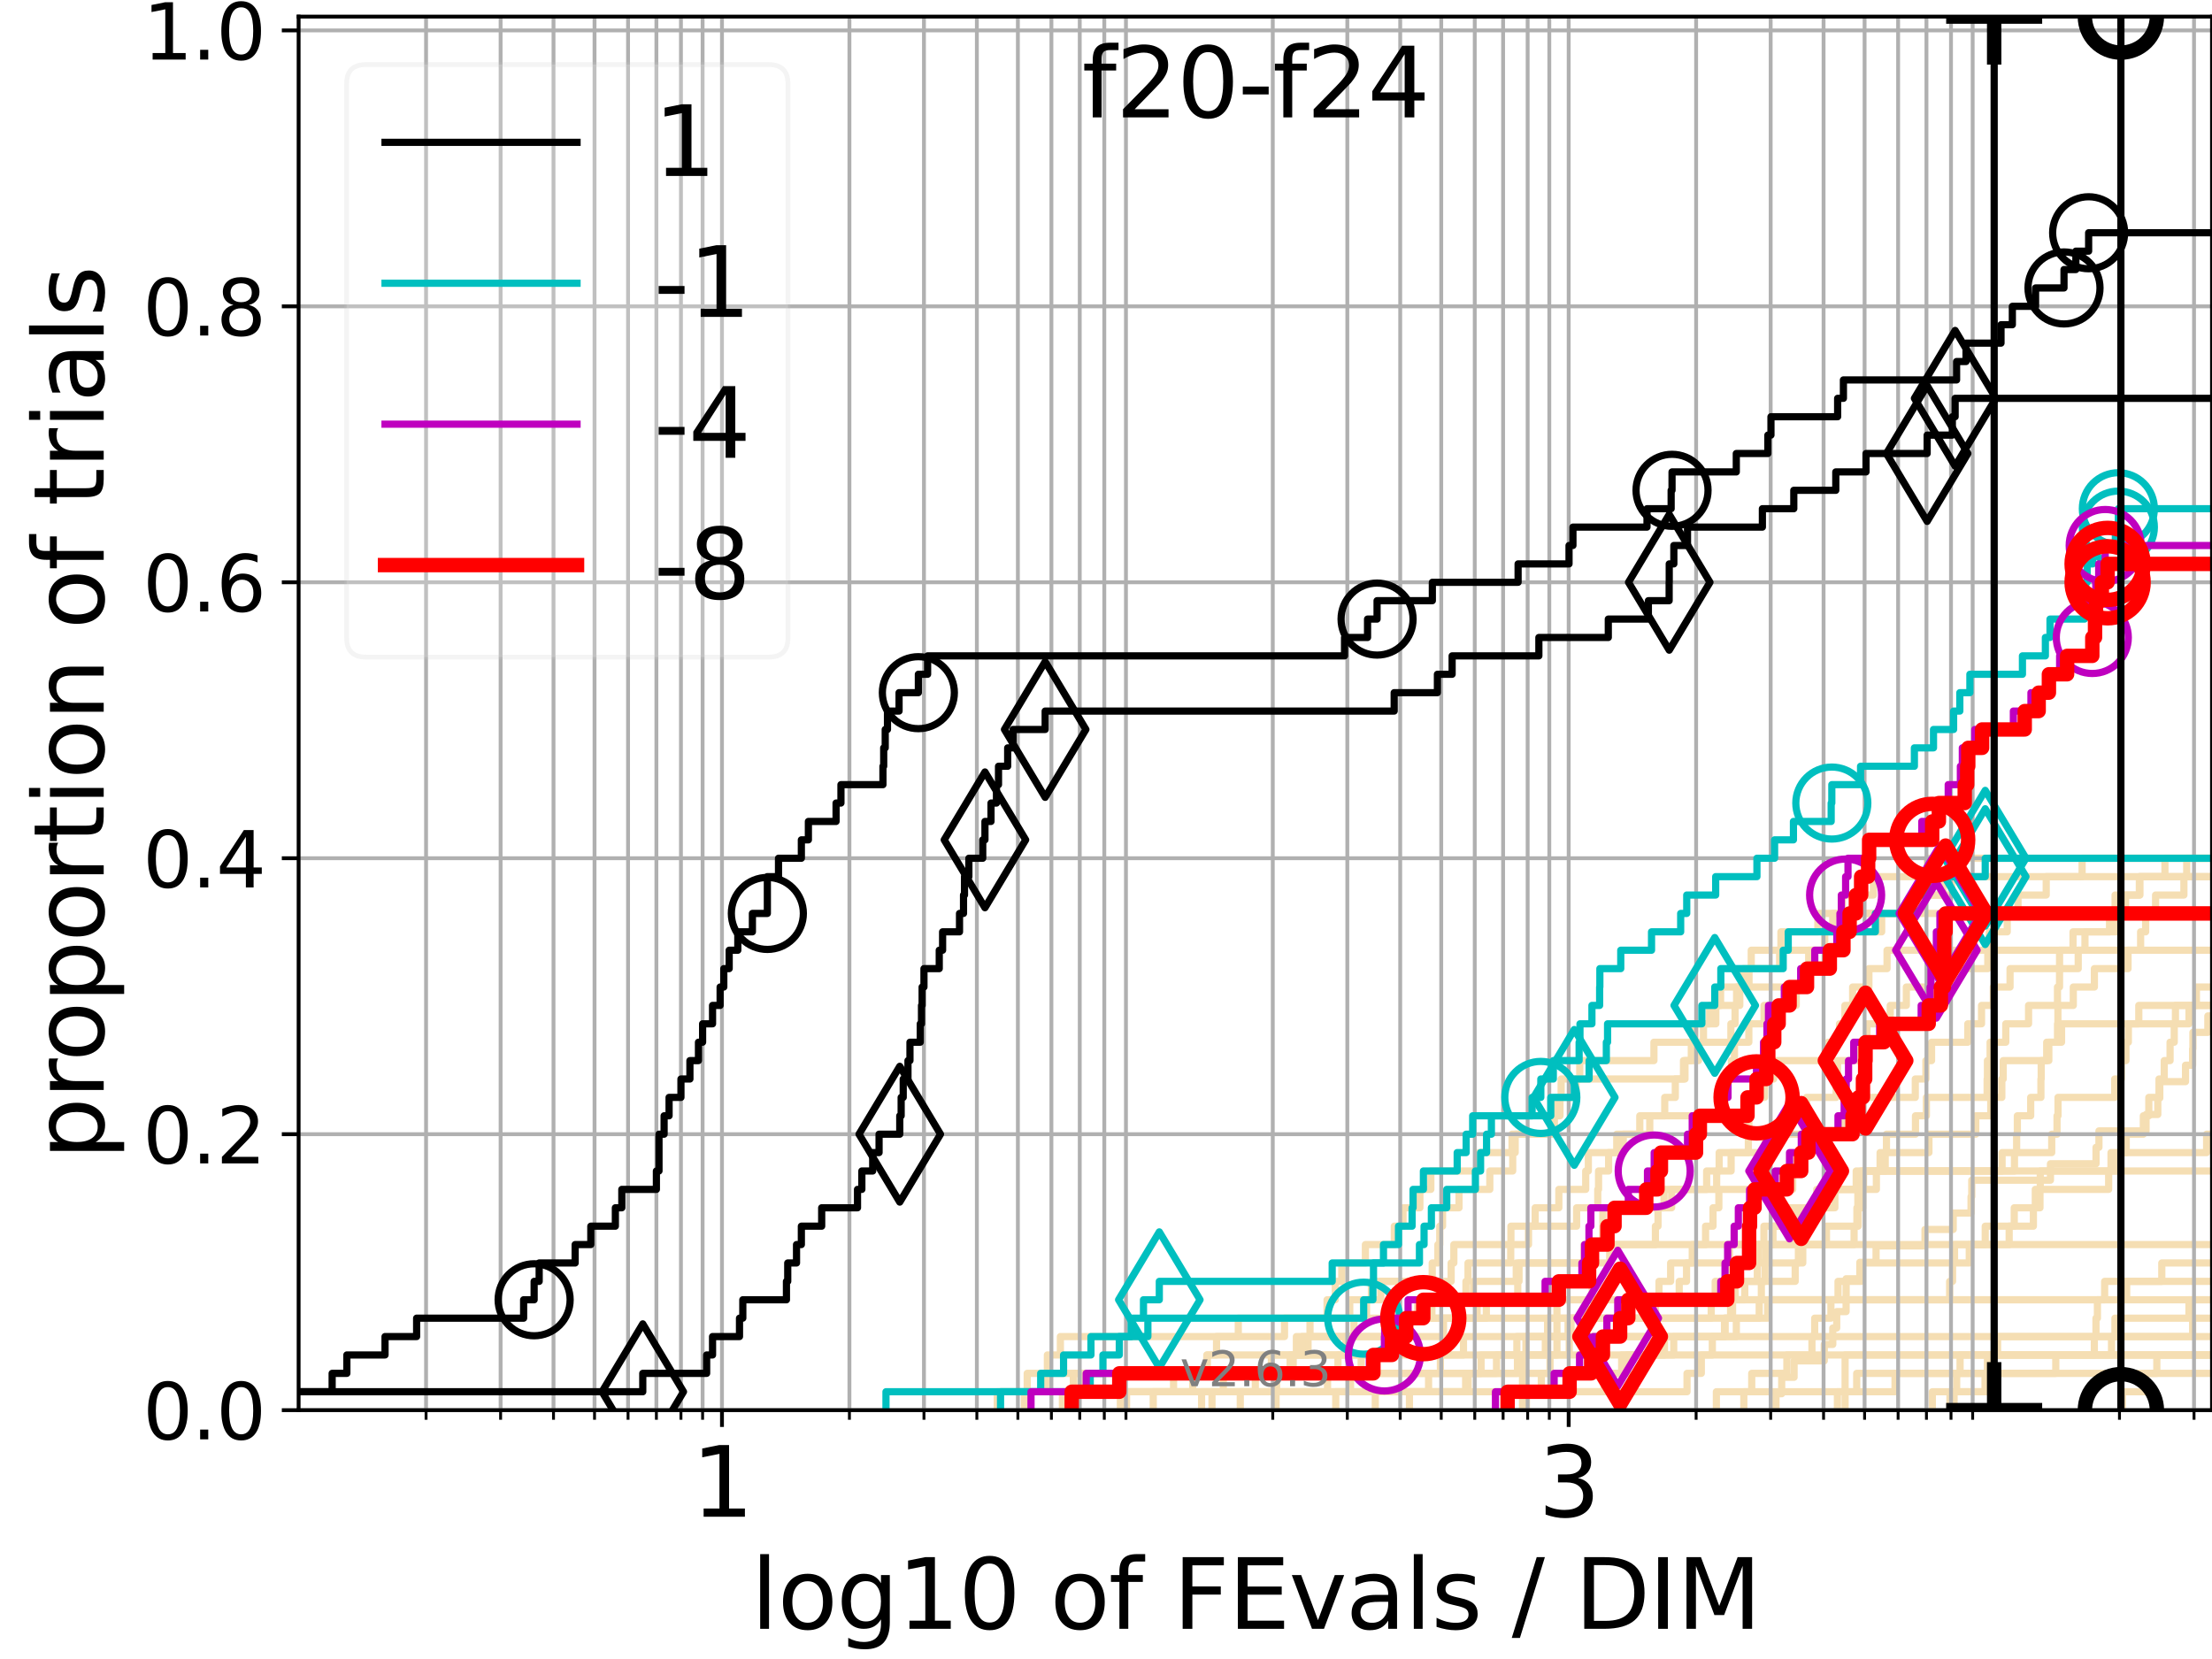 <?xml version="1.0" encoding="utf-8" standalone="no"?>
<!DOCTYPE svg PUBLIC "-//W3C//DTD SVG 1.1//EN"
  "http://www.w3.org/Graphics/SVG/1.1/DTD/svg11.dtd">
<svg xmlns:xlink="http://www.w3.org/1999/xlink" width="460.8pt" height="345.6pt" viewBox="0 0 460.8 345.6" xmlns="http://www.w3.org/2000/svg" version="1.1">
 <defs>
  <style type="text/css">*{stroke-linejoin: round; stroke-linecap: butt}</style>
 </defs>
 <g id="figure_1">
  <g id="patch_1">
   <path d="M 0 345.6 
L 460.8 345.6 
L 460.8 0 
L 0 0 
z
" style="fill: #ffffff"/>
  </g>
  <g id="axes_1">
   <g id="patch_2">
    <path d="M 62.208 293.76 
L 460.8 293.76 
L 460.8 3.456 
L 62.208 3.456 
z
" style="fill: #ffffff"/>
   </g>
   <g id="line2d_1">
    <path d="M 258.372 293.76 
L 258.372 289.928 
L 261.508 289.928 
L 261.508 286.095 
L 269.052 286.095 
L 269.052 282.263 
L 280.376 282.263 
L 280.376 278.43 
L 300.708 278.43 
L 300.708 274.598 
L 309.631 274.598 
L 309.631 270.766 
L 309.631 270.766 
L 309.631 270.766 
L 460.8 270.766 
" clip-path="url(#pcf167777f1)" style="fill: none; stroke: #f5deb3; stroke-width: 1.5; stroke-linecap: square"/>
   </g>
   <g id="line2d_2">
    <path d="M 384.368 293.76 
L 384.368 282.263 
L 384.368 282.263 
L 384.368 282.263 
L 460.8 282.263 
" clip-path="url(#pcf167777f1)" style="fill: none; stroke: #f5deb3; stroke-width: 1.5; stroke-linecap: square"/>
   </g>
   <g id="line2d_3">
    <path d="M 207.752 293.76 
L 207.752 289.928 
L 213.986 289.928 
L 213.986 286.095 
L 269.396 286.095 
L 269.396 282.263 
L 272.489 282.263 
L 272.489 278.43 
L 282.05 278.43 
L 282.05 274.598 
L 284.668 274.598 
L 284.668 270.766 
L 287.654 270.766 
L 287.654 266.933 
L 298.36 266.933 
L 298.36 263.101 
L 299.54 263.101 
L 299.54 259.268 
L 299.929 259.268 
L 299.929 255.436 
L 300.511 255.436 
L 300.511 251.604 
L 303.942 251.604 
L 303.942 247.771 
L 310.356 247.771 
L 310.356 243.939 
L 315.122 243.939 
L 315.122 240.106 
L 315.638 240.106 
L 315.638 236.274 
L 323.811 236.274 
L 323.811 232.442 
L 324.969 232.442 
L 324.969 228.609 
L 328.305 228.609 
L 328.305 224.777 
L 351.012 224.777 
L 351.012 220.944 
L 352.33 220.944 
L 352.33 217.112 
L 354.865 217.112 
L 354.865 213.28 
L 357.435 213.28 
L 357.435 209.447 
L 358.431 209.447 
L 358.431 205.615 
L 364.354 205.615 
L 364.354 201.782 
L 364.815 201.782 
L 364.815 197.95 
L 380.126 197.95 
L 380.126 194.118 
L 381.798 194.118 
L 381.798 190.285 
L 383.802 190.285 
L 383.802 186.453 
L 390.261 186.453 
L 390.261 182.621 
L 401.488 182.621 
L 401.488 178.788 
L 401.488 178.788 
L 401.488 178.788 
L 460.8 178.788 
" clip-path="url(#pcf167777f1)" style="fill: none; stroke: #f5deb3; stroke-width: 1.5; stroke-linecap: square"/>
   </g>
   <g id="line2d_4">
    <path d="M 221.319 293.76 
L 221.319 289.928 
L 225.15 289.928 
L 225.15 286.095 
L 251.507 286.095 
L 251.507 282.263 
L 271.269 282.263 
L 271.269 278.43 
L 272.898 278.43 
L 272.898 274.598 
L 281.178 274.598 
L 281.178 270.766 
L 285.689 270.766 
L 285.689 266.933 
L 302.301 266.933 
L 302.301 263.101 
L 302.863 263.101 
L 302.863 259.268 
L 318.415 259.268 
L 318.415 255.436 
L 319.805 255.436 
L 319.805 251.604 
L 324.735 251.604 
L 324.735 247.771 
L 330.331 247.771 
L 330.331 243.939 
L 330.882 243.939 
L 330.882 240.106 
L 336.798 240.106 
L 336.798 236.274 
L 343.677 236.274 
L 343.677 232.442 
L 358.725 232.442 
L 358.725 228.609 
L 359.948 228.609 
L 359.948 224.777 
L 360.693 224.777 
L 360.693 220.944 
L 361.318 220.944 
L 361.318 217.112 
L 364.316 217.112 
L 364.316 213.28 
L 367.483 213.28 
L 367.483 209.447 
L 374.188 209.447 
L 374.188 205.615 
L 376.744 205.615 
L 376.744 201.782 
L 376.779 201.782 
L 376.779 197.95 
L 384.687 197.95 
L 384.687 194.118 
L 391.989 194.118 
L 391.989 190.285 
L 399.268 190.285 
L 399.268 186.453 
L 404.797 186.453 
L 404.797 182.621 
L 405.874 182.621 
L 405.874 178.788 
L 405.874 178.788 
L 405.874 178.788 
L 460.8 178.788 
" clip-path="url(#pcf167777f1)" style="fill: none; stroke: #f5deb3; stroke-width: 1.5; stroke-linecap: square"/>
   </g>
   <g id="line2d_5"/>
   <g id="line2d_6"/>
   <g id="line2d_7">
    <path d="M 250.313 293.76 
L 250.313 289.928 
L 351.439 289.928 
L 351.439 286.095 
L 354.415 286.095 
L 354.415 282.263 
L 356.711 282.263 
L 356.711 278.43 
L 378.034 278.43 
L 378.034 274.598 
L 381.413 274.598 
L 381.413 270.766 
L 382.896 270.766 
L 382.896 266.933 
L 387.71 266.933 
L 387.71 263.101 
L 410.236 263.101 
L 410.236 259.268 
L 418.547 259.268 
L 418.547 255.436 
L 419.606 255.436 
L 419.606 251.604 
L 424.963 251.604 
L 424.963 247.771 
L 425.021 247.771 
L 425.021 243.939 
L 439.764 243.939 
L 439.764 240.106 
L 459.681 240.106 
L 459.681 236.274 
L 461.8 236.274 
" clip-path="url(#pcf167777f1)" style="fill: none; stroke: #f5deb3; stroke-width: 1.5; stroke-linecap: square"/>
   </g>
   <g id="line2d_8">
    <path d="M 382.765 293.76 
L 382.765 289.928 
L 386.785 289.928 
L 386.785 286.095 
L 414.825 286.095 
L 414.825 282.263 
L 416.134 282.263 
L 416.134 278.43 
L 456.769 278.43 
L 456.769 274.598 
L 461.8 274.598 
" clip-path="url(#pcf167777f1)" style="fill: none; stroke: #f5deb3; stroke-width: 1.5; stroke-linecap: square"/>
   </g>
   <g id="line2d_9">
    <path d="M 240.242 293.76 
L 240.242 289.928 
L 244.475 289.928 
L 244.475 286.095 
L 339.035 286.095 
L 339.035 282.263 
L 348.669 282.263 
L 348.669 278.43 
L 359.243 278.43 
L 359.243 274.598 
L 360.924 274.598 
L 360.924 270.766 
L 361.455 270.766 
L 361.455 266.933 
L 373.972 266.933 
L 373.972 263.101 
L 374.643 263.101 
L 374.643 259.268 
L 374.706 259.268 
L 374.706 255.436 
L 375.446 255.436 
L 375.446 251.604 
L 378.92 251.604 
L 378.92 247.771 
L 388.193 247.771 
L 388.193 243.939 
L 392.725 243.939 
L 392.725 240.106 
L 401.832 240.106 
L 401.832 236.274 
L 411.59 236.274 
L 411.59 232.442 
L 414.711 232.442 
L 414.711 228.609 
L 417.02 228.609 
L 417.02 224.777 
L 417.306 224.777 
L 417.306 220.944 
L 426.811 220.944 
L 426.811 217.112 
L 428.62 217.112 
L 428.62 213.28 
L 428.701 213.28 
L 428.701 209.447 
L 431.907 209.447 
L 431.907 205.615 
L 436.3 205.615 
L 436.3 201.782 
L 443.31 201.782 
L 443.31 197.95 
L 445.93 197.95 
L 445.93 194.118 
L 446.979 194.118 
L 446.979 190.285 
L 449.049 190.285 
L 449.049 186.453 
L 454.949 186.453 
L 454.949 182.621 
L 455.532 182.621 
L 455.532 178.788 
L 461.8 178.788 
" clip-path="url(#pcf167777f1)" style="fill: none; stroke: #f5deb3; stroke-width: 1.5; stroke-linecap: square"/>
   </g>
   <g id="line2d_10">
    <path d="M 407.07 293.76 
L 407.07 289.928 
L 415.307 289.928 
L 415.307 286.095 
L 461.734 286.095 
L 461.734 282.263 
L 461.8 282.263 
" clip-path="url(#pcf167777f1)" style="fill: none; stroke: #f5deb3; stroke-width: 1.5; stroke-linecap: square"/>
   </g>
   <g id="line2d_11">
    <path d="M 222.561 293.76 
L 222.561 289.928 
L 223.595 289.928 
L 223.595 286.095 
L 264.853 286.095 
L 264.853 282.263 
L 317.877 282.263 
L 317.877 278.43 
L 344.135 278.43 
L 344.135 274.598 
L 356.479 274.598 
L 356.479 270.766 
L 357.304 270.766 
L 357.304 266.933 
L 359.72 266.933 
L 359.72 263.101 
L 360.275 263.101 
L 360.275 259.268 
L 367.454 259.268 
L 367.454 255.436 
L 372.634 255.436 
L 372.634 251.604 
L 378.452 251.604 
L 378.452 247.771 
L 390.886 247.771 
L 390.886 243.939 
L 391.659 243.939 
L 391.659 240.106 
L 392.983 240.106 
L 392.983 236.274 
L 399.029 236.274 
L 399.029 232.442 
L 401.304 232.442 
L 401.304 228.609 
L 413.954 228.609 
L 413.954 224.777 
L 414.018 224.777 
L 414.018 220.944 
L 414.577 220.944 
L 414.577 217.112 
L 417.842 217.112 
L 417.842 213.28 
L 422.586 213.28 
L 422.586 209.447 
L 428.61 209.447 
L 428.61 205.615 
L 429.039 205.615 
L 429.039 201.782 
L 432.933 201.782 
L 432.933 197.95 
L 434.335 197.95 
L 434.335 194.118 
L 440.785 194.118 
L 440.785 190.285 
L 442.801 190.285 
L 442.801 186.453 
L 445.789 186.453 
L 445.789 182.621 
L 461.8 182.621 
" clip-path="url(#pcf167777f1)" style="fill: none; stroke: #f5deb3; stroke-width: 1.5; stroke-linecap: square"/>
   </g>
   <g id="line2d_12">
    <path d="M 278.26 293.76 
L 278.26 289.928 
L 305.322 289.928 
L 305.322 286.095 
L 316.117 286.095 
L 316.117 282.263 
L 346.751 282.263 
L 346.751 278.43 
L 359.379 278.43 
L 359.379 274.598 
L 360.514 274.598 
L 360.514 270.766 
L 363.47 270.766 
L 363.47 266.933 
L 366.079 266.933 
L 366.079 263.101 
L 367.749 263.101 
L 367.749 259.268 
L 369.349 259.268 
L 369.349 255.436 
L 374.188 255.436 
L 374.188 251.604 
L 382.238 251.604 
L 382.238 247.771 
L 386.684 247.771 
L 386.684 243.939 
L 386.684 243.939 
L 386.684 243.939 
L 460.8 243.939 
" clip-path="url(#pcf167777f1)" style="fill: none; stroke: #f5deb3; stroke-width: 1.5; stroke-linecap: square"/>
   </g>
   <g id="line2d_13">
    <path d="M 314.213 293.76 
L 314.213 289.928 
L 334.165 289.928 
L 334.165 286.095 
L 337.82 286.095 
L 337.82 282.263 
L 337.82 282.263 
L 337.82 282.263 
L 460.8 282.263 
" clip-path="url(#pcf167777f1)" style="fill: none; stroke: #f5deb3; stroke-width: 1.5; stroke-linecap: square"/>
   </g>
   <g id="line2d_14">
    <path d="M 252.479 293.76 
L 252.479 289.928 
L 254.831 289.928 
L 254.831 286.095 
L 308.531 286.095 
L 308.531 282.263 
L 321.919 282.263 
L 321.919 278.43 
L 326.662 278.43 
L 326.662 274.598 
L 344.868 274.598 
L 344.868 270.766 
L 349.811 270.766 
L 349.811 266.933 
L 351.338 266.933 
L 351.338 263.101 
L 352.528 263.101 
L 352.528 259.268 
L 355.302 259.268 
L 355.302 255.436 
L 356.855 255.436 
L 356.855 251.604 
L 358.069 251.604 
L 358.069 247.771 
L 373.454 247.771 
L 373.454 243.939 
L 374.241 243.939 
L 374.241 240.106 
L 375.865 240.106 
L 375.865 236.274 
L 375.984 236.274 
L 375.984 232.442 
L 376.323 232.442 
L 376.323 228.609 
L 382.502 228.609 
L 382.502 224.777 
L 382.79 224.777 
L 382.79 220.944 
L 387.248 220.944 
L 387.248 217.112 
L 388.923 217.112 
L 388.923 213.28 
L 393.772 213.28 
L 393.772 209.447 
L 397.127 209.447 
L 397.127 205.615 
L 402.2 205.615 
L 402.2 201.782 
L 414.096 201.782 
L 414.096 197.95 
L 414.096 197.95 
L 414.096 197.95 
L 460.8 197.95 
" clip-path="url(#pcf167777f1)" style="fill: none; stroke: #f5deb3; stroke-width: 1.5; stroke-linecap: square"/>
   </g>
   <g id="line2d_15">
    <path d="M 442.122 293.76 
L 442.122 289.928 
L 446.926 289.928 
L 446.926 286.095 
L 449.306 286.095 
L 449.306 282.263 
L 449.306 282.263 
L 449.306 282.263 
L 460.8 282.263 
" clip-path="url(#pcf167777f1)" style="fill: none; stroke: #f5deb3; stroke-width: 1.5; stroke-linecap: square"/>
   </g>
   <g id="line2d_16">
    <path d="M 363.271 293.76 
L 363.271 289.928 
L 394.77 289.928 
L 394.77 286.095 
L 428.257 286.095 
L 428.257 282.263 
L 439.869 282.263 
L 439.869 278.43 
L 440.58 278.43 
L 440.58 274.598 
L 455.999 274.598 
L 455.999 270.766 
L 461.8 270.766 
" clip-path="url(#pcf167777f1)" style="fill: none; stroke: #f5deb3; stroke-width: 1.5; stroke-linecap: square"/>
   </g>
   <g id="line2d_17">
    <path d="M 357.552 293.76 
L 357.552 289.928 
L 364.917 289.928 
L 364.917 286.095 
L 372.24 286.095 
L 372.24 282.263 
L 377.461 282.263 
L 377.461 278.43 
L 377.461 278.43 
L 377.461 278.43 
L 460.8 278.43 
" clip-path="url(#pcf167777f1)" style="fill: none; stroke: #f5deb3; stroke-width: 1.5; stroke-linecap: square"/>
   </g>
   <g id="line2d_18">
    <path d="M 213.399 293.76 
L 213.399 289.928 
L 218.188 289.928 
L 218.188 286.095 
L 218.188 286.095 
L 218.188 282.263 
L 220.896 282.263 
L 220.896 278.43 
L 267.589 278.43 
L 267.589 274.598 
L 276.451 274.598 
L 276.451 270.766 
L 278.165 270.766 
L 278.165 266.933 
L 279.517 266.933 
L 279.517 263.101 
L 284.437 263.101 
L 284.437 259.268 
L 290.464 259.268 
L 290.464 255.436 
L 292.279 255.436 
L 292.279 251.604 
L 295.79 251.604 
L 295.79 247.771 
L 298.069 247.771 
L 298.069 243.939 
L 308.097 243.939 
L 308.097 240.106 
L 314.982 240.106 
L 314.982 236.274 
L 323.168 236.274 
L 323.168 232.442 
L 323.848 232.442 
L 323.848 228.609 
L 325.213 228.609 
L 325.213 224.777 
L 329.089 224.777 
L 329.089 220.944 
L 344.546 220.944 
L 344.546 217.112 
L 353.072 217.112 
L 353.072 213.28 
L 356.141 213.28 
L 356.141 209.447 
L 361.768 209.447 
L 361.768 205.615 
L 376.154 205.615 
L 376.154 201.782 
L 381.74 201.782 
L 381.74 197.95 
L 383.181 197.95 
L 383.181 194.118 
L 386.048 194.118 
L 386.048 190.285 
L 386.048 190.285 
L 386.048 190.285 
L 460.8 190.285 
" clip-path="url(#pcf167777f1)" style="fill: none; stroke: #f5deb3; stroke-width: 1.5; stroke-linecap: square"/>
   </g>
   <g id="line2d_19">
    <path d="M 369.965 293.76 
L 369.965 290.338 
L 371.16 290.338 
L 371.16 286.916 
L 373.738 286.916 
L 373.738 283.495 
L 380.028 283.495 
L 380.028 280.073 
L 381.8 280.073 
L 381.8 276.651 
L 382.622 276.651 
L 382.622 273.229 
L 384.576 273.229 
L 384.576 269.808 
L 384.582 269.808 
L 384.582 266.386 
L 387.437 266.386 
L 387.437 262.964 
L 390.819 262.964 
L 390.819 259.542 
L 401.014 259.542 
L 401.014 256.12 
L 406.888 256.12 
L 406.888 252.699 
L 410.604 252.699 
L 410.604 249.277 
L 410.754 249.277 
L 410.754 245.855 
L 427.146 245.855 
L 427.146 242.433 
L 436.642 242.433 
L 436.642 239.011 
L 437.249 239.011 
L 437.249 235.59 
L 447.062 235.59 
L 447.062 232.168 
L 449.509 232.168 
L 449.509 228.746 
L 449.925 228.746 
L 449.925 225.324 
L 455.284 225.324 
L 455.284 221.903 
L 456.76 221.903 
L 456.76 218.481 
L 456.826 218.481 
L 456.826 215.059 
L 459.938 215.059 
L 459.938 211.637 
L 461.8 211.637 
" clip-path="url(#pcf167777f1)" style="fill: none; stroke: #f5deb3; stroke-width: 1.5; stroke-linecap: square"/>
   </g>
   <g id="line2d_20">
    <path d="M 234.086 293.76 
L 234.086 289.928 
L 276.55 289.928 
L 276.55 286.095 
L 278.72 286.095 
L 278.72 282.263 
L 290.315 282.263 
L 290.315 278.43 
L 293.229 278.43 
L 293.229 274.598 
L 298.288 274.598 
L 298.288 270.766 
L 305.382 270.766 
L 305.382 266.933 
L 305.815 266.933 
L 305.815 263.101 
L 314.71 263.101 
L 314.71 259.268 
L 314.752 259.268 
L 314.752 255.436 
L 328.441 255.436 
L 328.441 251.604 
L 332.844 251.604 
L 332.844 247.771 
L 333.007 247.771 
L 333.007 243.939 
L 335.104 243.939 
L 335.104 240.106 
L 338.157 240.106 
L 338.157 236.274 
L 341.598 236.274 
L 341.598 232.442 
L 346.796 232.442 
L 346.796 228.609 
L 348.999 228.609 
L 348.999 224.777 
L 350.704 224.777 
L 350.704 220.944 
L 353.828 220.944 
L 353.828 217.112 
L 360.574 217.112 
L 360.574 213.28 
L 361.447 213.28 
L 361.447 209.447 
L 362.429 209.447 
L 362.429 205.615 
L 363.172 205.615 
L 363.172 201.782 
L 370.728 201.782 
L 370.728 197.95 
L 370.997 197.95 
L 370.997 194.118 
L 378.693 194.118 
L 378.693 190.285 
L 399.228 190.285 
L 399.228 186.453 
L 406.565 186.453 
L 406.565 182.621 
L 406.565 182.621 
L 406.565 182.621 
L 460.8 182.621 
" clip-path="url(#pcf167777f1)" style="fill: none; stroke: #f5deb3; stroke-width: 1.5; stroke-linecap: square"/>
   </g>
   <g id="line2d_21"/>
   <g id="line2d_22">
    <path d="M 233.39 293.76 
L 233.39 289.928 
L 248.464 289.928 
L 248.464 286.095 
L 251.398 286.095 
L 251.398 282.263 
L 253.427 282.263 
L 253.427 278.43 
L 257.958 278.43 
L 257.958 274.598 
L 295.323 274.598 
L 295.323 270.766 
L 306.957 270.766 
L 306.957 266.933 
L 315.863 266.933 
L 315.863 263.101 
L 335.338 263.101 
L 335.338 259.268 
L 344.851 259.268 
L 344.851 255.436 
L 345.397 255.436 
L 345.397 251.604 
L 346.651 251.604 
L 346.651 247.771 
L 357.612 247.771 
L 357.612 243.939 
L 360.623 243.939 
L 360.623 240.106 
L 367.725 240.106 
L 367.725 236.274 
L 384.029 236.274 
L 384.029 232.442 
L 386.382 232.442 
L 386.382 228.609 
L 398.987 228.609 
L 398.987 224.777 
L 401.201 224.777 
L 401.201 220.944 
L 402.381 220.944 
L 402.381 217.112 
L 409.931 217.112 
L 409.931 213.28 
L 412.789 213.28 
L 412.789 209.447 
L 415.244 209.447 
L 415.244 205.615 
L 418.731 205.615 
L 418.731 201.782 
L 429.044 201.782 
L 429.044 197.95 
L 431.846 197.95 
L 431.846 194.118 
L 439.453 194.118 
L 439.453 190.285 
L 440.611 190.285 
L 440.611 186.453 
L 445.668 186.453 
L 445.668 182.621 
L 450.997 182.621 
L 450.997 178.788 
L 450.997 178.788 
L 450.997 178.788 
L 460.8 178.788 
" clip-path="url(#pcf167777f1)" style="fill: none; stroke: #f5deb3; stroke-width: 1.5; stroke-linecap: square"/>
   </g>
   <g id="line2d_23">
    <path d="M 317.979 293.76 
L 317.979 289.928 
L 321.088 289.928 
L 321.088 286.095 
L 322.898 286.095 
L 322.898 282.263 
L 326.899 282.263 
L 326.899 278.43 
L 327.279 278.43 
L 327.279 274.598 
L 330.317 274.598 
L 330.317 270.766 
L 443.026 270.766 
L 443.026 266.933 
L 443.026 266.933 
L 443.026 266.933 
L 460.8 266.933 
" clip-path="url(#pcf167777f1)" style="fill: none; stroke: #f5deb3; stroke-width: 1.5; stroke-linecap: square"/>
   </g>
   <g id="line2d_24">
    <path d="M 293.613 293.76 
L 293.613 289.928 
L 297.596 289.928 
L 297.596 286.095 
L 300.06 286.095 
L 300.06 282.263 
L 304.87 282.263 
L 304.87 278.43 
L 361.711 278.43 
L 361.711 274.598 
L 366.474 274.598 
L 366.474 270.766 
L 366.921 270.766 
L 366.921 266.933 
L 367.687 266.933 
L 367.687 263.101 
L 375.549 263.101 
L 375.549 259.268 
L 380.486 259.268 
L 380.486 255.436 
L 387.092 255.436 
L 387.092 251.604 
L 388.036 251.604 
L 388.036 247.771 
L 388.175 247.771 
L 388.175 243.939 
L 419.651 243.939 
L 419.651 240.106 
L 420.1 240.106 
L 420.1 236.274 
L 420.25 236.274 
L 420.25 232.442 
L 423.03 232.442 
L 423.03 228.609 
L 425.16 228.609 
L 425.16 224.777 
L 425.22 224.777 
L 425.22 220.944 
L 426.365 220.944 
L 426.365 217.112 
L 429.461 217.112 
L 429.461 213.28 
L 456.011 213.28 
L 456.011 209.447 
L 457.55 209.447 
L 457.55 205.615 
L 461.8 205.615 
" clip-path="url(#pcf167777f1)" style="fill: none; stroke: #f5deb3; stroke-width: 1.5; stroke-linecap: square"/>
   </g>
   <g id="line2d_25">
    <path d="M 406.214 293.76 
L 406.214 289.928 
L 407.607 289.928 
L 407.607 286.095 
L 408.319 286.095 
L 408.319 282.263 
L 436.29 282.263 
L 436.29 278.43 
L 436.63 278.43 
L 436.63 274.598 
L 436.93 274.598 
L 436.93 270.766 
L 438.435 270.766 
L 438.435 266.933 
L 450.341 266.933 
L 450.341 263.101 
L 450.341 263.101 
L 450.341 263.101 
L 460.8 263.101 
" clip-path="url(#pcf167777f1)" style="fill: none; stroke: #f5deb3; stroke-width: 1.5; stroke-linecap: square"/>
   </g>
   <g id="line2d_26">
    <path d="M 286.498 293.76 
L 286.498 289.928 
L 305.848 289.928 
L 305.848 286.095 
L 311.753 286.095 
L 311.753 282.263 
L 315.99 282.263 
L 315.99 278.43 
L 322.39 278.43 
L 322.39 274.598 
L 368.234 274.598 
L 368.234 270.766 
L 406.152 270.766 
L 406.152 266.933 
L 406.753 266.933 
L 406.753 263.101 
L 407.163 263.101 
L 407.163 259.268 
L 413.562 259.268 
L 413.562 255.436 
L 423.594 255.436 
L 423.594 251.604 
L 423.989 251.604 
L 423.989 247.771 
L 439.269 247.771 
L 439.269 243.939 
L 441.148 243.939 
L 441.148 240.106 
L 442.932 240.106 
L 442.932 236.274 
L 446.497 236.274 
L 446.497 232.442 
L 447.639 232.442 
L 447.639 228.609 
L 449.76 228.609 
L 449.76 224.777 
L 450.852 224.777 
L 450.852 220.944 
L 452.065 220.944 
L 452.065 217.112 
L 452.937 217.112 
L 452.937 213.28 
L 453.185 213.28 
L 453.185 209.447 
L 461.8 209.447 
" clip-path="url(#pcf167777f1)" style="fill: none; stroke: #f5deb3; stroke-width: 1.5; stroke-linecap: square"/>
   </g>
   <g id="line2d_27">
    <path d="M 234.684 293.76 
L 234.684 289.928 
L 281.342 289.928 
L 281.342 286.095 
L 283.559 286.095 
L 283.559 282.263 
L 288.683 282.263 
L 288.683 278.43 
L 290.116 278.43 
L 290.116 274.598 
L 307.708 274.598 
L 307.708 270.766 
L 316.178 270.766 
L 316.178 266.933 
L 316.439 266.933 
L 316.439 263.101 
L 329.973 263.101 
L 329.973 259.268 
L 333.867 259.268 
L 333.867 255.436 
L 333.899 255.436 
L 333.899 251.604 
L 348.234 251.604 
L 348.234 247.771 
L 355.525 247.771 
L 355.525 243.939 
L 358.133 243.939 
L 358.133 240.106 
L 364.213 240.106 
L 364.213 236.274 
L 364.321 236.274 
L 364.321 232.442 
L 364.521 232.442 
L 364.521 228.609 
L 367.59 228.609 
L 367.59 224.777 
L 369.492 224.777 
L 369.492 220.944 
L 380.847 220.944 
L 380.847 217.112 
L 383.2 217.112 
L 383.2 213.28 
L 384.327 213.28 
L 384.327 209.447 
L 385.937 209.447 
L 385.937 205.615 
L 389.324 205.615 
L 389.324 201.782 
L 393.107 201.782 
L 393.107 197.95 
L 414.394 197.95 
L 414.394 194.118 
L 418.144 194.118 
L 418.144 190.285 
L 420.393 190.285 
L 420.393 186.453 
L 426.265 186.453 
L 426.265 182.621 
L 433.741 182.621 
L 433.741 178.788 
L 433.741 178.788 
L 433.741 178.788 
L 460.8 178.788 
" clip-path="url(#pcf167777f1)" style="fill: none; stroke: #f5deb3; stroke-width: 1.5; stroke-linecap: square"/>
   </g>
   <g id="line2d_28">
    <path d="M 265.824 293.76 
L 265.824 289.928 
L 265.937 289.928 
L 265.937 286.095 
L 268.757 286.095 
L 268.757 282.263 
L 270.059 282.263 
L 270.059 278.43 
L 289.156 278.43 
L 289.156 274.598 
L 343.952 274.598 
L 343.952 270.766 
L 345.599 270.766 
L 345.599 266.933 
L 348.023 266.933 
L 348.023 263.101 
L 366.229 263.101 
L 366.229 259.268 
L 386.24 259.268 
L 386.24 255.436 
L 386.831 255.436 
L 386.831 251.604 
L 387.027 251.604 
L 387.027 247.771 
L 387.712 247.771 
L 387.712 243.939 
L 417.071 243.939 
L 417.071 240.106 
L 427.413 240.106 
L 427.413 236.274 
L 428.515 236.274 
L 428.515 232.442 
L 428.722 232.442 
L 428.722 228.609 
L 440.531 228.609 
L 440.531 224.777 
L 441.913 224.777 
L 441.913 220.944 
L 442.871 220.944 
L 442.871 217.112 
L 443.378 217.112 
L 443.378 213.28 
L 445.55 213.28 
L 445.55 209.447 
L 461.8 209.447 
" clip-path="url(#pcf167777f1)" style="fill: none; stroke: #f5deb3; stroke-width: 1.5; stroke-linecap: square"/>
   </g>
   <g id="line2d_29">
    <path d="M 317.17 293.76 
L 317.17 289.928 
L 317.17 289.928 
L 317.17 286.095 
L 317.17 286.095 
L 317.17 282.263 
L 324.341 282.263 
L 324.341 278.43 
L 324.341 278.43 
L 324.341 274.598 
L 324.341 274.598 
L 324.341 270.766 
L 331.689 270.766 
L 331.689 266.933 
L 331.689 266.933 
L 331.689 263.101 
L 331.689 263.101 
L 331.689 259.268 
L 331.689 259.268 
L 331.689 259.268 
L 460.8 259.268 
" clip-path="url(#pcf167777f1)" style="fill: none; stroke: #f5deb3; stroke-width: 1.5; stroke-linecap: square"/>
   </g>
   <g id="line2d_30">
    <path d="M 402.54 293.76 
L 402.54 289.928 
L 413.521 289.928 
L 413.521 286.095 
L 414.025 286.095 
L 414.025 282.263 
L 414.025 282.263 
L 414.025 282.263 
L 460.8 282.263 
" clip-path="url(#pcf167777f1)" style="fill: none; stroke: #f5deb3; stroke-width: 1.5; stroke-linecap: square"/>
   </g>
   <g id="matplotlib.axis_1">
    <g id="xtick_1">
     <g id="line2d_31">
      <path d="M 150.4 293.76 
L 150.4 3.456 
" clip-path="url(#pcf167777f1)" style="fill: none; stroke: #b0b0b0; stroke-width: 0.8; stroke-linecap: square"/>
     </g>
     <g id="line2d_32">
      <defs>
       <path id="m9689afea51" d="M 0 0 
L 0 3.5 
" style="stroke: #000000; stroke-width: 0.8"/>
      </defs>
      <g>
       <use xlink:href="#m9689afea51" x="150.4" y="293.76" style="stroke: #000000; stroke-width: 0.8"/>
      </g>
     </g>
     <g id="text_1">
      <!-- 1 -->
      <g transform="translate(144.038 315.957) scale(0.2 -0.2)">
       <defs>
        <path id="DejaVuSans-31" d="M 794 531 
L 1825 531 
L 1825 4091 
L 703 3866 
L 703 4441 
L 1819 4666 
L 2450 4666 
L 2450 531 
L 3481 531 
L 3481 0 
L 794 0 
L 794 531 
z
" transform="scale(0.016)"/>
       </defs>
       <use xlink:href="#DejaVuSans-31"/>
      </g>
     </g>
    </g>
    <g id="xtick_2">
     <g id="line2d_33">
      <path d="M 326.785 293.76 
L 326.785 3.456 
" clip-path="url(#pcf167777f1)" style="fill: none; stroke: #b0b0b0; stroke-width: 0.8; stroke-linecap: square"/>
     </g>
     <g id="line2d_34">
      <g>
       <use xlink:href="#m9689afea51" x="326.785" y="293.76" style="stroke: #000000; stroke-width: 0.8"/>
      </g>
     </g>
     <g id="text_2">
      <!-- 3 -->
      <g transform="translate(320.422 315.957) scale(0.2 -0.2)">
       <defs>
        <path id="DejaVuSans-33" d="M 2597 2516 
Q 3050 2419 3304 2112 
Q 3559 1806 3559 1356 
Q 3559 666 3084 287 
Q 2609 -91 1734 -91 
Q 1441 -91 1130 -33 
Q 819 25 488 141 
L 488 750 
Q 750 597 1062 519 
Q 1375 441 1716 441 
Q 2309 441 2620 675 
Q 2931 909 2931 1356 
Q 2931 1769 2642 2001 
Q 2353 2234 1838 2234 
L 1294 2234 
L 1294 2753 
L 1863 2753 
Q 2328 2753 2575 2939 
Q 2822 3125 2822 3475 
Q 2822 3834 2567 4026 
Q 2313 4219 1838 4219 
Q 1578 4219 1281 4162 
Q 984 4106 628 3988 
L 628 4550 
Q 988 4650 1302 4700 
Q 1616 4750 1894 4750 
Q 2613 4750 3031 4423 
Q 3450 4097 3450 3541 
Q 3450 3153 3228 2886 
Q 3006 2619 2597 2516 
z
" transform="scale(0.016)"/>
       </defs>
       <use xlink:href="#DejaVuSans-33"/>
      </g>
     </g>
    </g>
    <g id="xtick_3">
     <g id="line2d_35">
      <path d="M 88.757 293.76 
L 88.757 3.456 
" clip-path="url(#pcf167777f1)" style="fill: none; stroke: #b0b0b0; stroke-width: 0.8; stroke-linecap: square"/>
     </g>
     <g id="line2d_36">
      <defs>
       <path id="ma236c75ae8" d="M 0 0 
L 0 2 
" style="stroke: #000000; stroke-width: 0.6"/>
      </defs>
      <g>
       <use xlink:href="#ma236c75ae8" x="88.757" y="293.76" style="stroke: #000000; stroke-width: 0.6"/>
      </g>
     </g>
    </g>
    <g id="xtick_4">
     <g id="line2d_37">
      <path d="M 104.286 293.76 
L 104.286 3.456 
" clip-path="url(#pcf167777f1)" style="fill: none; stroke: #b0b0b0; stroke-width: 0.8; stroke-linecap: square"/>
     </g>
     <g id="line2d_38">
      <g>
       <use xlink:href="#ma236c75ae8" x="104.286" y="293.76" style="stroke: #000000; stroke-width: 0.6"/>
      </g>
     </g>
    </g>
    <g id="xtick_5">
     <g id="line2d_39">
      <path d="M 115.305 293.76 
L 115.305 3.456 
" clip-path="url(#pcf167777f1)" style="fill: none; stroke: #b0b0b0; stroke-width: 0.8; stroke-linecap: square"/>
     </g>
     <g id="line2d_40">
      <g>
       <use xlink:href="#ma236c75ae8" x="115.305" y="293.76" style="stroke: #000000; stroke-width: 0.6"/>
      </g>
     </g>
    </g>
    <g id="xtick_6">
     <g id="line2d_41">
      <path d="M 123.852 293.76 
L 123.852 3.456 
" clip-path="url(#pcf167777f1)" style="fill: none; stroke: #b0b0b0; stroke-width: 0.8; stroke-linecap: square"/>
     </g>
     <g id="line2d_42">
      <g>
       <use xlink:href="#ma236c75ae8" x="123.852" y="293.76" style="stroke: #000000; stroke-width: 0.6"/>
      </g>
     </g>
    </g>
    <g id="xtick_7">
     <g id="line2d_43">
      <path d="M 130.835 293.76 
L 130.835 3.456 
" clip-path="url(#pcf167777f1)" style="fill: none; stroke: #b0b0b0; stroke-width: 0.8; stroke-linecap: square"/>
     </g>
     <g id="line2d_44">
      <g>
       <use xlink:href="#ma236c75ae8" x="130.835" y="293.76" style="stroke: #000000; stroke-width: 0.6"/>
      </g>
     </g>
    </g>
    <g id="xtick_8">
     <g id="line2d_45">
      <path d="M 136.739 293.76 
L 136.739 3.456 
" clip-path="url(#pcf167777f1)" style="fill: none; stroke: #b0b0b0; stroke-width: 0.8; stroke-linecap: square"/>
     </g>
     <g id="line2d_46">
      <g>
       <use xlink:href="#ma236c75ae8" x="136.739" y="293.76" style="stroke: #000000; stroke-width: 0.6"/>
      </g>
     </g>
    </g>
    <g id="xtick_9">
     <g id="line2d_47">
      <path d="M 141.854 293.76 
L 141.854 3.456 
" clip-path="url(#pcf167777f1)" style="fill: none; stroke: #b0b0b0; stroke-width: 0.8; stroke-linecap: square"/>
     </g>
     <g id="line2d_48">
      <g>
       <use xlink:href="#ma236c75ae8" x="141.854" y="293.76" style="stroke: #000000; stroke-width: 0.6"/>
      </g>
     </g>
    </g>
    <g id="xtick_10">
     <g id="line2d_49">
      <path d="M 146.365 293.76 
L 146.365 3.456 
" clip-path="url(#pcf167777f1)" style="fill: none; stroke: #b0b0b0; stroke-width: 0.8; stroke-linecap: square"/>
     </g>
     <g id="line2d_50">
      <g>
       <use xlink:href="#ma236c75ae8" x="146.365" y="293.76" style="stroke: #000000; stroke-width: 0.6"/>
      </g>
     </g>
    </g>
    <g id="xtick_11">
     <g id="line2d_51">
      <path d="M 176.949 293.76 
L 176.949 3.456 
" clip-path="url(#pcf167777f1)" style="fill: none; stroke: #b0b0b0; stroke-width: 0.8; stroke-linecap: square"/>
     </g>
     <g id="line2d_52">
      <g>
       <use xlink:href="#ma236c75ae8" x="176.949" y="293.76" style="stroke: #000000; stroke-width: 0.6"/>
      </g>
     </g>
    </g>
    <g id="xtick_12">
     <g id="line2d_53">
      <path d="M 192.479 293.76 
L 192.479 3.456 
" clip-path="url(#pcf167777f1)" style="fill: none; stroke: #b0b0b0; stroke-width: 0.8; stroke-linecap: square"/>
     </g>
     <g id="line2d_54">
      <g>
       <use xlink:href="#ma236c75ae8" x="192.479" y="293.76" style="stroke: #000000; stroke-width: 0.6"/>
      </g>
     </g>
    </g>
    <g id="xtick_13">
     <g id="line2d_55">
      <path d="M 203.497 293.76 
L 203.497 3.456 
" clip-path="url(#pcf167777f1)" style="fill: none; stroke: #b0b0b0; stroke-width: 0.8; stroke-linecap: square"/>
     </g>
     <g id="line2d_56">
      <g>
       <use xlink:href="#ma236c75ae8" x="203.497" y="293.76" style="stroke: #000000; stroke-width: 0.6"/>
      </g>
     </g>
    </g>
    <g id="xtick_14">
     <g id="line2d_57">
      <path d="M 212.044 293.76 
L 212.044 3.456 
" clip-path="url(#pcf167777f1)" style="fill: none; stroke: #b0b0b0; stroke-width: 0.8; stroke-linecap: square"/>
     </g>
     <g id="line2d_58">
      <g>
       <use xlink:href="#ma236c75ae8" x="212.044" y="293.76" style="stroke: #000000; stroke-width: 0.6"/>
      </g>
     </g>
    </g>
    <g id="xtick_15">
     <g id="line2d_59">
      <path d="M 219.027 293.76 
L 219.027 3.456 
" clip-path="url(#pcf167777f1)" style="fill: none; stroke: #b0b0b0; stroke-width: 0.8; stroke-linecap: square"/>
     </g>
     <g id="line2d_60">
      <g>
       <use xlink:href="#ma236c75ae8" x="219.027" y="293.76" style="stroke: #000000; stroke-width: 0.6"/>
      </g>
     </g>
    </g>
    <g id="xtick_16">
     <g id="line2d_61">
      <path d="M 224.931 293.76 
L 224.931 3.456 
" clip-path="url(#pcf167777f1)" style="fill: none; stroke: #b0b0b0; stroke-width: 0.8; stroke-linecap: square"/>
     </g>
     <g id="line2d_62">
      <g>
       <use xlink:href="#ma236c75ae8" x="224.931" y="293.76" style="stroke: #000000; stroke-width: 0.6"/>
      </g>
     </g>
    </g>
    <g id="xtick_17">
     <g id="line2d_63">
      <path d="M 230.046 293.76 
L 230.046 3.456 
" clip-path="url(#pcf167777f1)" style="fill: none; stroke: #b0b0b0; stroke-width: 0.8; stroke-linecap: square"/>
     </g>
     <g id="line2d_64">
      <g>
       <use xlink:href="#ma236c75ae8" x="230.046" y="293.76" style="stroke: #000000; stroke-width: 0.6"/>
      </g>
     </g>
    </g>
    <g id="xtick_18">
     <g id="line2d_65">
      <path d="M 234.557 293.76 
L 234.557 3.456 
" clip-path="url(#pcf167777f1)" style="fill: none; stroke: #b0b0b0; stroke-width: 0.8; stroke-linecap: square"/>
     </g>
     <g id="line2d_66">
      <g>
       <use xlink:href="#ma236c75ae8" x="234.557" y="293.76" style="stroke: #000000; stroke-width: 0.6"/>
      </g>
     </g>
    </g>
    <g id="xtick_19">
     <g id="line2d_67">
      <path d="M 265.141 293.76 
L 265.141 3.456 
" clip-path="url(#pcf167777f1)" style="fill: none; stroke: #b0b0b0; stroke-width: 0.8; stroke-linecap: square"/>
     </g>
     <g id="line2d_68">
      <g>
       <use xlink:href="#ma236c75ae8" x="265.141" y="293.76" style="stroke: #000000; stroke-width: 0.6"/>
      </g>
     </g>
    </g>
    <g id="xtick_20">
     <g id="line2d_69">
      <path d="M 280.671 293.76 
L 280.671 3.456 
" clip-path="url(#pcf167777f1)" style="fill: none; stroke: #b0b0b0; stroke-width: 0.8; stroke-linecap: square"/>
     </g>
     <g id="line2d_70">
      <g>
       <use xlink:href="#ma236c75ae8" x="280.671" y="293.76" style="stroke: #000000; stroke-width: 0.6"/>
      </g>
     </g>
    </g>
    <g id="xtick_21">
     <g id="line2d_71">
      <path d="M 291.689 293.76 
L 291.689 3.456 
" clip-path="url(#pcf167777f1)" style="fill: none; stroke: #b0b0b0; stroke-width: 0.8; stroke-linecap: square"/>
     </g>
     <g id="line2d_72">
      <g>
       <use xlink:href="#ma236c75ae8" x="291.689" y="293.76" style="stroke: #000000; stroke-width: 0.6"/>
      </g>
     </g>
    </g>
    <g id="xtick_22">
     <g id="line2d_73">
      <path d="M 300.236 293.76 
L 300.236 3.456 
" clip-path="url(#pcf167777f1)" style="fill: none; stroke: #b0b0b0; stroke-width: 0.8; stroke-linecap: square"/>
     </g>
     <g id="line2d_74">
      <g>
       <use xlink:href="#ma236c75ae8" x="300.236" y="293.76" style="stroke: #000000; stroke-width: 0.6"/>
      </g>
     </g>
    </g>
    <g id="xtick_23">
     <g id="line2d_75">
      <path d="M 307.219 293.76 
L 307.219 3.456 
" clip-path="url(#pcf167777f1)" style="fill: none; stroke: #b0b0b0; stroke-width: 0.8; stroke-linecap: square"/>
     </g>
     <g id="line2d_76">
      <g>
       <use xlink:href="#ma236c75ae8" x="307.219" y="293.76" style="stroke: #000000; stroke-width: 0.6"/>
      </g>
     </g>
    </g>
    <g id="xtick_24">
     <g id="line2d_77">
      <path d="M 313.124 293.76 
L 313.124 3.456 
" clip-path="url(#pcf167777f1)" style="fill: none; stroke: #b0b0b0; stroke-width: 0.8; stroke-linecap: square"/>
     </g>
     <g id="line2d_78">
      <g>
       <use xlink:href="#ma236c75ae8" x="313.124" y="293.76" style="stroke: #000000; stroke-width: 0.6"/>
      </g>
     </g>
    </g>
    <g id="xtick_25">
     <g id="line2d_79">
      <path d="M 318.238 293.76 
L 318.238 3.456 
" clip-path="url(#pcf167777f1)" style="fill: none; stroke: #b0b0b0; stroke-width: 0.8; stroke-linecap: square"/>
     </g>
     <g id="line2d_80">
      <g>
       <use xlink:href="#ma236c75ae8" x="318.238" y="293.76" style="stroke: #000000; stroke-width: 0.6"/>
      </g>
     </g>
    </g>
    <g id="xtick_26">
     <g id="line2d_81">
      <path d="M 322.749 293.76 
L 322.749 3.456 
" clip-path="url(#pcf167777f1)" style="fill: none; stroke: #b0b0b0; stroke-width: 0.8; stroke-linecap: square"/>
     </g>
     <g id="line2d_82">
      <g>
       <use xlink:href="#ma236c75ae8" x="322.749" y="293.76" style="stroke: #000000; stroke-width: 0.6"/>
      </g>
     </g>
    </g>
    <g id="xtick_27">
     <g id="line2d_83">
      <path d="M 353.333 293.76 
L 353.333 3.456 
" clip-path="url(#pcf167777f1)" style="fill: none; stroke: #b0b0b0; stroke-width: 0.8; stroke-linecap: square"/>
     </g>
     <g id="line2d_84">
      <g>
       <use xlink:href="#ma236c75ae8" x="353.333" y="293.76" style="stroke: #000000; stroke-width: 0.6"/>
      </g>
     </g>
    </g>
    <g id="xtick_28">
     <g id="line2d_85">
      <path d="M 368.863 293.76 
L 368.863 3.456 
" clip-path="url(#pcf167777f1)" style="fill: none; stroke: #b0b0b0; stroke-width: 0.8; stroke-linecap: square"/>
     </g>
     <g id="line2d_86">
      <g>
       <use xlink:href="#ma236c75ae8" x="368.863" y="293.76" style="stroke: #000000; stroke-width: 0.6"/>
      </g>
     </g>
    </g>
    <g id="xtick_29">
     <g id="line2d_87">
      <path d="M 379.882 293.76 
L 379.882 3.456 
" clip-path="url(#pcf167777f1)" style="fill: none; stroke: #b0b0b0; stroke-width: 0.8; stroke-linecap: square"/>
     </g>
     <g id="line2d_88">
      <g>
       <use xlink:href="#ma236c75ae8" x="379.882" y="293.76" style="stroke: #000000; stroke-width: 0.6"/>
      </g>
     </g>
    </g>
    <g id="xtick_30">
     <g id="line2d_89">
      <path d="M 388.428 293.76 
L 388.428 3.456 
" clip-path="url(#pcf167777f1)" style="fill: none; stroke: #b0b0b0; stroke-width: 0.8; stroke-linecap: square"/>
     </g>
     <g id="line2d_90">
      <g>
       <use xlink:href="#ma236c75ae8" x="388.428" y="293.76" style="stroke: #000000; stroke-width: 0.6"/>
      </g>
     </g>
    </g>
    <g id="xtick_31">
     <g id="line2d_91">
      <path d="M 395.412 293.76 
L 395.412 3.456 
" clip-path="url(#pcf167777f1)" style="fill: none; stroke: #b0b0b0; stroke-width: 0.8; stroke-linecap: square"/>
     </g>
     <g id="line2d_92">
      <g>
       <use xlink:href="#ma236c75ae8" x="395.412" y="293.76" style="stroke: #000000; stroke-width: 0.6"/>
      </g>
     </g>
    </g>
    <g id="xtick_32">
     <g id="line2d_93">
      <path d="M 401.316 293.76 
L 401.316 3.456 
" clip-path="url(#pcf167777f1)" style="fill: none; stroke: #b0b0b0; stroke-width: 0.8; stroke-linecap: square"/>
     </g>
     <g id="line2d_94">
      <g>
       <use xlink:href="#ma236c75ae8" x="401.316" y="293.76" style="stroke: #000000; stroke-width: 0.6"/>
      </g>
     </g>
    </g>
    <g id="xtick_33">
     <g id="line2d_95">
      <path d="M 406.43 293.76 
L 406.43 3.456 
" clip-path="url(#pcf167777f1)" style="fill: none; stroke: #b0b0b0; stroke-width: 0.8; stroke-linecap: square"/>
     </g>
     <g id="line2d_96">
      <g>
       <use xlink:href="#ma236c75ae8" x="406.43" y="293.76" style="stroke: #000000; stroke-width: 0.6"/>
      </g>
     </g>
    </g>
    <g id="xtick_34">
     <g id="line2d_97">
      <path d="M 410.941 293.76 
L 410.941 3.456 
" clip-path="url(#pcf167777f1)" style="fill: none; stroke: #b0b0b0; stroke-width: 0.8; stroke-linecap: square"/>
     </g>
     <g id="line2d_98">
      <g>
       <use xlink:href="#ma236c75ae8" x="410.941" y="293.76" style="stroke: #000000; stroke-width: 0.6"/>
      </g>
     </g>
    </g>
    <g id="xtick_35">
     <g id="line2d_99">
      <path d="M 441.525 293.76 
L 441.525 3.456 
" clip-path="url(#pcf167777f1)" style="fill: none; stroke: #b0b0b0; stroke-width: 0.8; stroke-linecap: square"/>
     </g>
     <g id="line2d_100">
      <g>
       <use xlink:href="#ma236c75ae8" x="441.525" y="293.76" style="stroke: #000000; stroke-width: 0.6"/>
      </g>
     </g>
    </g>
    <g id="xtick_36">
     <g id="line2d_101">
      <path d="M 457.055 293.76 
L 457.055 3.456 
" clip-path="url(#pcf167777f1)" style="fill: none; stroke: #b0b0b0; stroke-width: 0.8; stroke-linecap: square"/>
     </g>
     <g id="line2d_102">
      <g>
       <use xlink:href="#ma236c75ae8" x="457.055" y="293.76" style="stroke: #000000; stroke-width: 0.6"/>
      </g>
     </g>
    </g>
    <g id="text_3">
     <!-- log10 of FEvals / DIM -->
     <g transform="translate(156.431 339.313) scale(0.2 -0.2)">
      <defs>
       <path id="DejaVuSans-6c" d="M 603 4863 
L 1178 4863 
L 1178 0 
L 603 0 
L 603 4863 
z
" transform="scale(0.016)"/>
       <path id="DejaVuSans-6f" d="M 1959 3097 
Q 1497 3097 1228 2736 
Q 959 2375 959 1747 
Q 959 1119 1226 758 
Q 1494 397 1959 397 
Q 2419 397 2687 759 
Q 2956 1122 2956 1747 
Q 2956 2369 2687 2733 
Q 2419 3097 1959 3097 
z
M 1959 3584 
Q 2709 3584 3137 3096 
Q 3566 2609 3566 1747 
Q 3566 888 3137 398 
Q 2709 -91 1959 -91 
Q 1206 -91 779 398 
Q 353 888 353 1747 
Q 353 2609 779 3096 
Q 1206 3584 1959 3584 
z
" transform="scale(0.016)"/>
       <path id="DejaVuSans-67" d="M 2906 1791 
Q 2906 2416 2648 2759 
Q 2391 3103 1925 3103 
Q 1463 3103 1205 2759 
Q 947 2416 947 1791 
Q 947 1169 1205 825 
Q 1463 481 1925 481 
Q 2391 481 2648 825 
Q 2906 1169 2906 1791 
z
M 3481 434 
Q 3481 -459 3084 -895 
Q 2688 -1331 1869 -1331 
Q 1566 -1331 1297 -1286 
Q 1028 -1241 775 -1147 
L 775 -588 
Q 1028 -725 1275 -790 
Q 1522 -856 1778 -856 
Q 2344 -856 2625 -561 
Q 2906 -266 2906 331 
L 2906 616 
Q 2728 306 2450 153 
Q 2172 0 1784 0 
Q 1141 0 747 490 
Q 353 981 353 1791 
Q 353 2603 747 3093 
Q 1141 3584 1784 3584 
Q 2172 3584 2450 3431 
Q 2728 3278 2906 2969 
L 2906 3500 
L 3481 3500 
L 3481 434 
z
" transform="scale(0.016)"/>
       <path id="DejaVuSans-30" d="M 2034 4250 
Q 1547 4250 1301 3770 
Q 1056 3291 1056 2328 
Q 1056 1369 1301 889 
Q 1547 409 2034 409 
Q 2525 409 2770 889 
Q 3016 1369 3016 2328 
Q 3016 3291 2770 3770 
Q 2525 4250 2034 4250 
z
M 2034 4750 
Q 2819 4750 3233 4129 
Q 3647 3509 3647 2328 
Q 3647 1150 3233 529 
Q 2819 -91 2034 -91 
Q 1250 -91 836 529 
Q 422 1150 422 2328 
Q 422 3509 836 4129 
Q 1250 4750 2034 4750 
z
" transform="scale(0.016)"/>
       <path id="DejaVuSans-20" transform="scale(0.016)"/>
       <path id="DejaVuSans-66" d="M 2375 4863 
L 2375 4384 
L 1825 4384 
Q 1516 4384 1395 4259 
Q 1275 4134 1275 3809 
L 1275 3500 
L 2222 3500 
L 2222 3053 
L 1275 3053 
L 1275 0 
L 697 0 
L 697 3053 
L 147 3053 
L 147 3500 
L 697 3500 
L 697 3744 
Q 697 4328 969 4595 
Q 1241 4863 1831 4863 
L 2375 4863 
z
" transform="scale(0.016)"/>
       <path id="DejaVuSans-46" d="M 628 4666 
L 3309 4666 
L 3309 4134 
L 1259 4134 
L 1259 2759 
L 3109 2759 
L 3109 2228 
L 1259 2228 
L 1259 0 
L 628 0 
L 628 4666 
z
" transform="scale(0.016)"/>
       <path id="DejaVuSans-45" d="M 628 4666 
L 3578 4666 
L 3578 4134 
L 1259 4134 
L 1259 2753 
L 3481 2753 
L 3481 2222 
L 1259 2222 
L 1259 531 
L 3634 531 
L 3634 0 
L 628 0 
L 628 4666 
z
" transform="scale(0.016)"/>
       <path id="DejaVuSans-76" d="M 191 3500 
L 800 3500 
L 1894 563 
L 2988 3500 
L 3597 3500 
L 2284 0 
L 1503 0 
L 191 3500 
z
" transform="scale(0.016)"/>
       <path id="DejaVuSans-61" d="M 2194 1759 
Q 1497 1759 1228 1600 
Q 959 1441 959 1056 
Q 959 750 1161 570 
Q 1363 391 1709 391 
Q 2188 391 2477 730 
Q 2766 1069 2766 1631 
L 2766 1759 
L 2194 1759 
z
M 3341 1997 
L 3341 0 
L 2766 0 
L 2766 531 
Q 2569 213 2275 61 
Q 1981 -91 1556 -91 
Q 1019 -91 701 211 
Q 384 513 384 1019 
Q 384 1609 779 1909 
Q 1175 2209 1959 2209 
L 2766 2209 
L 2766 2266 
Q 2766 2663 2505 2880 
Q 2244 3097 1772 3097 
Q 1472 3097 1187 3025 
Q 903 2953 641 2809 
L 641 3341 
Q 956 3463 1253 3523 
Q 1550 3584 1831 3584 
Q 2591 3584 2966 3190 
Q 3341 2797 3341 1997 
z
" transform="scale(0.016)"/>
       <path id="DejaVuSans-73" d="M 2834 3397 
L 2834 2853 
Q 2591 2978 2328 3040 
Q 2066 3103 1784 3103 
Q 1356 3103 1142 2972 
Q 928 2841 928 2578 
Q 928 2378 1081 2264 
Q 1234 2150 1697 2047 
L 1894 2003 
Q 2506 1872 2764 1633 
Q 3022 1394 3022 966 
Q 3022 478 2636 193 
Q 2250 -91 1575 -91 
Q 1294 -91 989 -36 
Q 684 19 347 128 
L 347 722 
Q 666 556 975 473 
Q 1284 391 1588 391 
Q 1994 391 2212 530 
Q 2431 669 2431 922 
Q 2431 1156 2273 1281 
Q 2116 1406 1581 1522 
L 1381 1569 
Q 847 1681 609 1914 
Q 372 2147 372 2553 
Q 372 3047 722 3315 
Q 1072 3584 1716 3584 
Q 2034 3584 2315 3537 
Q 2597 3491 2834 3397 
z
" transform="scale(0.016)"/>
       <path id="DejaVuSans-2f" d="M 1625 4666 
L 2156 4666 
L 531 -594 
L 0 -594 
L 1625 4666 
z
" transform="scale(0.016)"/>
       <path id="DejaVuSans-44" d="M 1259 4147 
L 1259 519 
L 2022 519 
Q 2988 519 3436 956 
Q 3884 1394 3884 2338 
Q 3884 3275 3436 3711 
Q 2988 4147 2022 4147 
L 1259 4147 
z
M 628 4666 
L 1925 4666 
Q 3281 4666 3915 4102 
Q 4550 3538 4550 2338 
Q 4550 1131 3912 565 
Q 3275 0 1925 0 
L 628 0 
L 628 4666 
z
" transform="scale(0.016)"/>
       <path id="DejaVuSans-49" d="M 628 4666 
L 1259 4666 
L 1259 0 
L 628 0 
L 628 4666 
z
" transform="scale(0.016)"/>
       <path id="DejaVuSans-4d" d="M 628 4666 
L 1569 4666 
L 2759 1491 
L 3956 4666 
L 4897 4666 
L 4897 0 
L 4281 0 
L 4281 4097 
L 3078 897 
L 2444 897 
L 1241 4097 
L 1241 0 
L 628 0 
L 628 4666 
z
" transform="scale(0.016)"/>
      </defs>
      <use xlink:href="#DejaVuSans-6c"/>
      <use xlink:href="#DejaVuSans-6f" x="27.783"/>
      <use xlink:href="#DejaVuSans-67" x="88.965"/>
      <use xlink:href="#DejaVuSans-31" x="152.441"/>
      <use xlink:href="#DejaVuSans-30" x="216.064"/>
      <use xlink:href="#DejaVuSans-20" x="279.688"/>
      <use xlink:href="#DejaVuSans-6f" x="311.475"/>
      <use xlink:href="#DejaVuSans-66" x="372.656"/>
      <use xlink:href="#DejaVuSans-20" x="407.861"/>
      <use xlink:href="#DejaVuSans-46" x="439.648"/>
      <use xlink:href="#DejaVuSans-45" x="497.168"/>
      <use xlink:href="#DejaVuSans-76" x="560.352"/>
      <use xlink:href="#DejaVuSans-61" x="619.531"/>
      <use xlink:href="#DejaVuSans-6c" x="680.811"/>
      <use xlink:href="#DejaVuSans-73" x="708.594"/>
      <use xlink:href="#DejaVuSans-20" x="760.693"/>
      <use xlink:href="#DejaVuSans-2f" x="792.48"/>
      <use xlink:href="#DejaVuSans-20" x="826.172"/>
      <use xlink:href="#DejaVuSans-44" x="857.959"/>
      <use xlink:href="#DejaVuSans-49" x="934.961"/>
      <use xlink:href="#DejaVuSans-4d" x="964.453"/>
     </g>
    </g>
   </g>
   <g id="matplotlib.axis_2">
    <g id="ytick_1">
     <g id="line2d_103">
      <path d="M 62.208 293.76 
L 460.8 293.76 
" clip-path="url(#pcf167777f1)" style="fill: none; stroke: #b0b0b0; stroke-width: 0.8; stroke-linecap: square"/>
     </g>
     <g id="line2d_104">
      <defs>
       <path id="m69e0a82502" d="M 0 0 
L -3.5 0 
" style="stroke: #000000; stroke-width: 0.8"/>
      </defs>
      <g>
       <use xlink:href="#m69e0a82502" x="62.208" y="293.76" style="stroke: #000000; stroke-width: 0.8"/>
      </g>
     </g>
     <g id="text_4">
      <!-- 0.0 -->
      <g transform="translate(29.763 299.839) scale(0.16 -0.16)">
       <defs>
        <path id="DejaVuSans-2e" d="M 684 794 
L 1344 794 
L 1344 0 
L 684 0 
L 684 794 
z
" transform="scale(0.016)"/>
       </defs>
       <use xlink:href="#DejaVuSans-30"/>
       <use xlink:href="#DejaVuSans-2e" x="63.623"/>
       <use xlink:href="#DejaVuSans-30" x="95.41"/>
      </g>
     </g>
    </g>
    <g id="ytick_2">
     <g id="line2d_105">
      <path d="M 62.208 236.274 
L 460.8 236.274 
" clip-path="url(#pcf167777f1)" style="fill: none; stroke: #b0b0b0; stroke-width: 0.8; stroke-linecap: square"/>
     </g>
     <g id="line2d_106">
      <g>
       <use xlink:href="#m69e0a82502" x="62.208" y="236.274" style="stroke: #000000; stroke-width: 0.8"/>
      </g>
     </g>
     <g id="text_5">
      <!-- 0.2 -->
      <g transform="translate(29.763 242.353) scale(0.16 -0.16)">
       <defs>
        <path id="DejaVuSans-32" d="M 1228 531 
L 3431 531 
L 3431 0 
L 469 0 
L 469 531 
Q 828 903 1448 1529 
Q 2069 2156 2228 2338 
Q 2531 2678 2651 2914 
Q 2772 3150 2772 3378 
Q 2772 3750 2511 3984 
Q 2250 4219 1831 4219 
Q 1534 4219 1204 4116 
Q 875 4013 500 3803 
L 500 4441 
Q 881 4594 1212 4672 
Q 1544 4750 1819 4750 
Q 2544 4750 2975 4387 
Q 3406 4025 3406 3419 
Q 3406 3131 3298 2873 
Q 3191 2616 2906 2266 
Q 2828 2175 2409 1742 
Q 1991 1309 1228 531 
z
" transform="scale(0.016)"/>
       </defs>
       <use xlink:href="#DejaVuSans-30"/>
       <use xlink:href="#DejaVuSans-2e" x="63.623"/>
       <use xlink:href="#DejaVuSans-32" x="95.41"/>
      </g>
     </g>
    </g>
    <g id="ytick_3">
     <g id="line2d_107">
      <path d="M 62.208 178.788 
L 460.8 178.788 
" clip-path="url(#pcf167777f1)" style="fill: none; stroke: #b0b0b0; stroke-width: 0.8; stroke-linecap: square"/>
     </g>
     <g id="line2d_108">
      <g>
       <use xlink:href="#m69e0a82502" x="62.208" y="178.788" style="stroke: #000000; stroke-width: 0.8"/>
      </g>
     </g>
     <g id="text_6">
      <!-- 0.4 -->
      <g transform="translate(29.763 184.867) scale(0.16 -0.16)">
       <defs>
        <path id="DejaVuSans-34" d="M 2419 4116 
L 825 1625 
L 2419 1625 
L 2419 4116 
z
M 2253 4666 
L 3047 4666 
L 3047 1625 
L 3713 1625 
L 3713 1100 
L 3047 1100 
L 3047 0 
L 2419 0 
L 2419 1100 
L 313 1100 
L 313 1709 
L 2253 4666 
z
" transform="scale(0.016)"/>
       </defs>
       <use xlink:href="#DejaVuSans-30"/>
       <use xlink:href="#DejaVuSans-2e" x="63.623"/>
       <use xlink:href="#DejaVuSans-34" x="95.41"/>
      </g>
     </g>
    </g>
    <g id="ytick_4">
     <g id="line2d_109">
      <path d="M 62.208 121.302 
L 460.8 121.302 
" clip-path="url(#pcf167777f1)" style="fill: none; stroke: #b0b0b0; stroke-width: 0.8; stroke-linecap: square"/>
     </g>
     <g id="line2d_110">
      <g>
       <use xlink:href="#m69e0a82502" x="62.208" y="121.302" style="stroke: #000000; stroke-width: 0.8"/>
      </g>
     </g>
     <g id="text_7">
      <!-- 0.6 -->
      <g transform="translate(29.763 127.381) scale(0.16 -0.16)">
       <defs>
        <path id="DejaVuSans-36" d="M 2113 2584 
Q 1688 2584 1439 2293 
Q 1191 2003 1191 1497 
Q 1191 994 1439 701 
Q 1688 409 2113 409 
Q 2538 409 2786 701 
Q 3034 994 3034 1497 
Q 3034 2003 2786 2293 
Q 2538 2584 2113 2584 
z
M 3366 4563 
L 3366 3988 
Q 3128 4100 2886 4159 
Q 2644 4219 2406 4219 
Q 1781 4219 1451 3797 
Q 1122 3375 1075 2522 
Q 1259 2794 1537 2939 
Q 1816 3084 2150 3084 
Q 2853 3084 3261 2657 
Q 3669 2231 3669 1497 
Q 3669 778 3244 343 
Q 2819 -91 2113 -91 
Q 1303 -91 875 529 
Q 447 1150 447 2328 
Q 447 3434 972 4092 
Q 1497 4750 2381 4750 
Q 2619 4750 2861 4703 
Q 3103 4656 3366 4563 
z
" transform="scale(0.016)"/>
       </defs>
       <use xlink:href="#DejaVuSans-30"/>
       <use xlink:href="#DejaVuSans-2e" x="63.623"/>
       <use xlink:href="#DejaVuSans-36" x="95.41"/>
      </g>
     </g>
    </g>
    <g id="ytick_5">
     <g id="line2d_111">
      <path d="M 62.208 63.816 
L 460.8 63.816 
" clip-path="url(#pcf167777f1)" style="fill: none; stroke: #b0b0b0; stroke-width: 0.8; stroke-linecap: square"/>
     </g>
     <g id="line2d_112">
      <g>
       <use xlink:href="#m69e0a82502" x="62.208" y="63.816" style="stroke: #000000; stroke-width: 0.8"/>
      </g>
     </g>
     <g id="text_8">
      <!-- 0.8 -->
      <g transform="translate(29.763 69.895) scale(0.16 -0.16)">
       <defs>
        <path id="DejaVuSans-38" d="M 2034 2216 
Q 1584 2216 1326 1975 
Q 1069 1734 1069 1313 
Q 1069 891 1326 650 
Q 1584 409 2034 409 
Q 2484 409 2743 651 
Q 3003 894 3003 1313 
Q 3003 1734 2745 1975 
Q 2488 2216 2034 2216 
z
M 1403 2484 
Q 997 2584 770 2862 
Q 544 3141 544 3541 
Q 544 4100 942 4425 
Q 1341 4750 2034 4750 
Q 2731 4750 3128 4425 
Q 3525 4100 3525 3541 
Q 3525 3141 3298 2862 
Q 3072 2584 2669 2484 
Q 3125 2378 3379 2068 
Q 3634 1759 3634 1313 
Q 3634 634 3220 271 
Q 2806 -91 2034 -91 
Q 1263 -91 848 271 
Q 434 634 434 1313 
Q 434 1759 690 2068 
Q 947 2378 1403 2484 
z
M 1172 3481 
Q 1172 3119 1398 2916 
Q 1625 2713 2034 2713 
Q 2441 2713 2670 2916 
Q 2900 3119 2900 3481 
Q 2900 3844 2670 4047 
Q 2441 4250 2034 4250 
Q 1625 4250 1398 4047 
Q 1172 3844 1172 3481 
z
" transform="scale(0.016)"/>
       </defs>
       <use xlink:href="#DejaVuSans-30"/>
       <use xlink:href="#DejaVuSans-2e" x="63.623"/>
       <use xlink:href="#DejaVuSans-38" x="95.41"/>
      </g>
     </g>
    </g>
    <g id="ytick_6">
     <g id="line2d_113">
      <path d="M 62.208 6.33 
L 460.8 6.33 
" clip-path="url(#pcf167777f1)" style="fill: none; stroke: #b0b0b0; stroke-width: 0.8; stroke-linecap: square"/>
     </g>
     <g id="line2d_114">
      <g>
       <use xlink:href="#m69e0a82502" x="62.208" y="6.33" style="stroke: #000000; stroke-width: 0.8"/>
      </g>
     </g>
     <g id="text_9">
      <!-- 1.0 -->
      <g transform="translate(29.763 12.409) scale(0.16 -0.16)">
       <use xlink:href="#DejaVuSans-31"/>
       <use xlink:href="#DejaVuSans-2e" x="63.623"/>
       <use xlink:href="#DejaVuSans-30" x="95.41"/>
      </g>
     </g>
    </g>
    <g id="text_10">
     <!-- proportion of trials -->
     <g transform="translate(21.604 241.614) rotate(-90) scale(0.2 -0.2)">
      <defs>
       <path id="DejaVuSans-70" d="M 1159 525 
L 1159 -1331 
L 581 -1331 
L 581 3500 
L 1159 3500 
L 1159 2969 
Q 1341 3281 1617 3432 
Q 1894 3584 2278 3584 
Q 2916 3584 3314 3078 
Q 3713 2572 3713 1747 
Q 3713 922 3314 415 
Q 2916 -91 2278 -91 
Q 1894 -91 1617 61 
Q 1341 213 1159 525 
z
M 3116 1747 
Q 3116 2381 2855 2742 
Q 2594 3103 2138 3103 
Q 1681 3103 1420 2742 
Q 1159 2381 1159 1747 
Q 1159 1113 1420 752 
Q 1681 391 2138 391 
Q 2594 391 2855 752 
Q 3116 1113 3116 1747 
z
" transform="scale(0.016)"/>
       <path id="DejaVuSans-72" d="M 2631 2963 
Q 2534 3019 2420 3045 
Q 2306 3072 2169 3072 
Q 1681 3072 1420 2755 
Q 1159 2438 1159 1844 
L 1159 0 
L 581 0 
L 581 3500 
L 1159 3500 
L 1159 2956 
Q 1341 3275 1631 3429 
Q 1922 3584 2338 3584 
Q 2397 3584 2469 3576 
Q 2541 3569 2628 3553 
L 2631 2963 
z
" transform="scale(0.016)"/>
       <path id="DejaVuSans-74" d="M 1172 4494 
L 1172 3500 
L 2356 3500 
L 2356 3053 
L 1172 3053 
L 1172 1153 
Q 1172 725 1289 603 
Q 1406 481 1766 481 
L 2356 481 
L 2356 0 
L 1766 0 
Q 1100 0 847 248 
Q 594 497 594 1153 
L 594 3053 
L 172 3053 
L 172 3500 
L 594 3500 
L 594 4494 
L 1172 4494 
z
" transform="scale(0.016)"/>
       <path id="DejaVuSans-69" d="M 603 3500 
L 1178 3500 
L 1178 0 
L 603 0 
L 603 3500 
z
M 603 4863 
L 1178 4863 
L 1178 4134 
L 603 4134 
L 603 4863 
z
" transform="scale(0.016)"/>
       <path id="DejaVuSans-6e" d="M 3513 2113 
L 3513 0 
L 2938 0 
L 2938 2094 
Q 2938 2591 2744 2837 
Q 2550 3084 2163 3084 
Q 1697 3084 1428 2787 
Q 1159 2491 1159 1978 
L 1159 0 
L 581 0 
L 581 3500 
L 1159 3500 
L 1159 2956 
Q 1366 3272 1645 3428 
Q 1925 3584 2291 3584 
Q 2894 3584 3203 3211 
Q 3513 2838 3513 2113 
z
" transform="scale(0.016)"/>
      </defs>
      <use xlink:href="#DejaVuSans-70"/>
      <use xlink:href="#DejaVuSans-72" x="63.477"/>
      <use xlink:href="#DejaVuSans-6f" x="102.34"/>
      <use xlink:href="#DejaVuSans-70" x="163.521"/>
      <use xlink:href="#DejaVuSans-6f" x="226.998"/>
      <use xlink:href="#DejaVuSans-72" x="288.18"/>
      <use xlink:href="#DejaVuSans-74" x="329.293"/>
      <use xlink:href="#DejaVuSans-69" x="368.502"/>
      <use xlink:href="#DejaVuSans-6f" x="396.285"/>
      <use xlink:href="#DejaVuSans-6e" x="457.467"/>
      <use xlink:href="#DejaVuSans-20" x="520.846"/>
      <use xlink:href="#DejaVuSans-6f" x="552.633"/>
      <use xlink:href="#DejaVuSans-66" x="613.814"/>
      <use xlink:href="#DejaVuSans-20" x="649.02"/>
      <use xlink:href="#DejaVuSans-74" x="680.807"/>
      <use xlink:href="#DejaVuSans-72" x="720.016"/>
      <use xlink:href="#DejaVuSans-69" x="761.129"/>
      <use xlink:href="#DejaVuSans-61" x="788.912"/>
      <use xlink:href="#DejaVuSans-6c" x="850.191"/>
      <use xlink:href="#DejaVuSans-73" x="877.975"/>
     </g>
    </g>
   </g>
   <g id="line2d_115">
    <path d="M 48.547 293.76 
L 48.547 289.928 
L 133.901 289.928 
L 133.901 286.095 
L 147.207 286.095 
L 147.207 282.263 
L 148.436 282.263 
L 148.436 278.43 
L 154.051 278.43 
L 154.051 274.598 
L 154.741 274.598 
L 154.741 270.766 
L 163.831 270.766 
L 163.831 266.933 
L 164.1 266.933 
L 164.1 263.101 
L 165.93 263.101 
L 165.93 259.268 
L 166.938 259.268 
L 166.938 255.436 
L 171.172 255.436 
L 171.172 251.604 
L 178.635 251.604 
L 178.635 247.771 
L 179.54 247.771 
L 179.54 243.939 
L 181.799 243.939 
L 181.799 240.106 
L 183.126 240.106 
L 183.126 236.274 
L 187.437 236.274 
L 187.437 232.442 
L 187.727 232.442 
L 187.727 228.609 
L 188.158 228.609 
L 188.158 224.777 
L 189.146 224.777 
L 189.146 220.944 
L 189.562 220.944 
L 189.562 217.112 
L 191.705 217.112 
L 191.705 213.28 
L 191.965 213.28 
L 191.965 209.447 
L 192.094 209.447 
L 192.094 205.615 
L 192.479 205.615 
L 192.479 201.782 
L 195.662 201.782 
L 195.662 197.95 
L 196.361 197.95 
L 196.361 194.118 
L 199.885 194.118 
L 199.885 190.285 
L 200.718 190.285 
L 200.718 186.453 
L 200.923 186.453 
L 200.923 182.621 
L 201.834 182.621 
L 201.834 178.788 
L 204.722 178.788 
L 204.722 174.956 
L 205.183 174.956 
L 205.183 171.123 
L 206.445 171.123 
L 206.445 167.291 
L 207.581 167.291 
L 207.581 163.459 
L 208.009 163.459 
L 208.009 159.626 
L 209.918 159.626 
L 209.918 155.794 
L 211.035 155.794 
L 211.035 151.961 
L 217.729 151.961 
L 217.729 148.129 
L 290.434 148.129 
L 290.434 144.297 
L 299.439 144.297 
L 299.439 140.464 
L 302.504 140.464 
L 302.504 136.632 
L 320.574 136.632 
L 320.574 132.799 
L 335.039 132.799 
L 335.039 128.967 
L 343.387 128.967 
L 343.387 125.135 
L 347.714 125.135 
L 347.714 121.302 
L 347.732 121.302 
L 347.732 117.47 
L 348.693 117.47 
L 348.693 113.637 
L 351.538 113.637 
L 351.538 109.805 
L 367.137 109.805 
L 367.137 105.973 
L 373.681 105.973 
L 373.681 102.14 
L 382.428 102.14 
L 382.428 98.308 
L 388.725 98.308 
L 388.725 94.475 
L 401.461 94.475 
L 401.461 90.643 
L 406.709 90.643 
L 406.709 86.811 
L 407.29 86.811 
L 407.29 82.978 
L 407.29 82.978 
L 407.29 82.978 
L 460.8 82.978 
" clip-path="url(#pcf167777f1)" style="fill: none; stroke: #000000; stroke-width: 1.5; stroke-linecap: square"/>
   </g>
   <g id="line2d_116">
    <defs>
     <path id="m1aa4f55af5" d="M 0 14.142 
L 8.485 0 
L 0 -14.142 
L -8.485 0 
z
" style="stroke: #000000; stroke-width: 1.5; stroke-linejoin: miter"/>
    </defs>
    <g clip-path="url(#pcf167777f1)">
     <use xlink:href="#m1aa4f55af5" x="133.901" y="289.928" style="fill-opacity: 0; stroke: #000000; stroke-width: 1.5; stroke-linejoin: miter"/>
     <use xlink:href="#m1aa4f55af5" x="187.437" y="236.274" style="fill-opacity: 0; stroke: #000000; stroke-width: 1.5; stroke-linejoin: miter"/>
     <use xlink:href="#m1aa4f55af5" x="205.183" y="174.956" style="fill-opacity: 0; stroke: #000000; stroke-width: 1.5; stroke-linejoin: miter"/>
     <use xlink:href="#m1aa4f55af5" x="217.729" y="151.961" style="fill-opacity: 0; stroke: #000000; stroke-width: 1.5; stroke-linejoin: miter"/>
     <use xlink:href="#m1aa4f55af5" x="347.732" y="121.302" style="fill-opacity: 0; stroke: #000000; stroke-width: 1.5; stroke-linejoin: miter"/>
     <use xlink:href="#m1aa4f55af5" x="401.461" y="94.475" style="fill-opacity: 0; stroke: #000000; stroke-width: 1.5; stroke-linejoin: miter"/>
     <use xlink:href="#m1aa4f55af5" x="407.29" y="82.978" style="fill-opacity: 0; stroke: #000000; stroke-width: 1.5; stroke-linejoin: miter"/>
    </g>
   </g>
   <g id="line2d_117">
    <path clip-path="url(#pcf167777f1)" style="fill: none; stroke: #000000; stroke-width: 1.5; stroke-linecap: square"/>
    <g clip-path="url(#pcf167777f1)">
     <use xlink:href="#m1aa4f55af5" x="-1" y="581.19" style="fill-opacity: 0; stroke: #000000; stroke-width: 1.5; stroke-linejoin: miter"/>
     <use xlink:href="#m1aa4f55af5" x="460.8" y="581.19" style="fill-opacity: 0; stroke: #000000; stroke-width: 1.5; stroke-linejoin: miter"/>
    </g>
   </g>
   <g id="line2d_118">
    <path d="M 48.547 293.76 
L 48.547 289.928 
L 69.191 289.928 
L 69.191 286.095 
L 72.257 286.095 
L 72.257 282.263 
L 80.21 282.263 
L 80.21 278.43 
L 86.792 278.43 
L 86.792 274.598 
L 109.08 274.598 
L 109.08 270.766 
L 111.27 270.766 
L 111.27 266.933 
L 112.319 266.933 
L 112.319 263.101 
L 119.816 263.101 
L 119.816 259.268 
L 123.078 259.268 
L 123.078 255.436 
L 128.192 255.436 
L 128.192 251.604 
L 129.536 251.604 
L 129.536 247.771 
L 136.739 247.771 
L 136.739 243.939 
L 137.282 243.939 
L 137.282 236.274 
L 138.346 236.274 
L 138.346 232.442 
L 139.382 232.442 
L 139.382 228.609 
L 141.854 228.609 
L 141.854 224.777 
L 143.722 224.777 
L 143.722 220.944 
L 145.504 220.944 
L 145.504 217.112 
L 146.365 217.112 
L 146.365 213.28 
L 148.436 213.28 
L 148.436 209.447 
L 150.015 209.447 
L 150.015 205.615 
L 150.781 205.615 
L 150.781 201.782 
L 151.902 201.782 
L 151.902 197.95 
L 153.701 197.95 
L 153.701 194.118 
L 156.74 194.118 
L 156.74 190.285 
L 159.855 190.285 
L 159.855 182.621 
L 162.177 182.621 
L 162.177 178.788 
L 166.938 178.788 
L 166.938 174.956 
L 168.402 174.956 
L 168.402 171.123 
L 174.169 171.123 
L 174.169 167.291 
L 175.185 167.291 
L 175.185 163.459 
L 183.932 163.459 
L 183.932 159.626 
L 184.091 159.626 
L 184.091 155.794 
L 184.408 155.794 
L 184.408 151.961 
L 184.878 151.961 
L 184.878 148.129 
L 187.291 148.129 
L 187.291 144.297 
L 191.312 144.297 
L 191.312 140.464 
L 193.237 140.464 
L 193.237 136.632 
L 280.092 136.632 
L 280.092 132.799 
L 284.886 132.799 
L 284.886 128.967 
L 286.869 128.967 
L 286.869 125.135 
L 298.384 125.135 
L 298.384 121.302 
L 316.248 121.302 
L 316.248 117.47 
L 326.857 117.47 
L 326.857 113.637 
L 327.671 113.637 
L 327.671 109.805 
L 343.101 109.805 
L 343.101 105.973 
L 348.129 105.973 
L 348.129 102.14 
L 348.315 102.14 
L 348.315 98.308 
L 361.702 98.308 
L 361.702 94.475 
L 368.28 94.475 
L 368.28 90.643 
L 368.924 90.643 
L 368.924 86.811 
L 382.813 86.811 
L 382.813 82.978 
L 384.017 82.978 
L 384.017 79.146 
L 407.592 79.146 
L 407.592 75.313 
L 409.561 75.313 
L 409.561 71.481 
L 416.847 71.481 
L 416.847 67.649 
L 419.209 67.649 
L 419.209 63.816 
L 424.047 63.816 
L 424.047 59.984 
L 429.969 59.984 
L 429.969 56.151 
L 432.442 56.151 
L 432.442 52.319 
L 435.101 52.319 
L 435.101 48.487 
L 435.101 48.487 
L 460.8 48.487 
L 460.8 48.487 
" clip-path="url(#pcf167777f1)" style="fill: none; stroke: #000000; stroke-width: 1.5; stroke-linecap: square"/>
   </g>
   <g id="line2d_119">
    <defs>
     <path id="m4628f241cb" d="M 0 7.5 
C 1.989 7.5 3.897 6.71 5.303 5.303 
C 6.71 3.897 7.5 1.989 7.5 0 
C 7.5 -1.989 6.71 -3.897 5.303 -5.303 
C 3.897 -6.71 1.989 -7.5 0 -7.5 
C -1.989 -7.5 -3.897 -6.71 -5.303 -5.303 
C -6.71 -3.897 -7.5 -1.989 -7.5 0 
C -7.5 1.989 -6.71 3.897 -5.303 5.303 
C -3.897 6.71 -1.989 7.5 0 7.5 
z
" style="stroke: #000000; stroke-width: 1.5"/>
    </defs>
    <g clip-path="url(#pcf167777f1)">
     <use xlink:href="#m4628f241cb" x="111.27" y="270.766" style="fill-opacity: 0; stroke: #000000; stroke-width: 1.5"/>
     <use xlink:href="#m4628f241cb" x="159.855" y="190.285" style="fill-opacity: 0; stroke: #000000; stroke-width: 1.5"/>
     <use xlink:href="#m4628f241cb" x="191.312" y="144.297" style="fill-opacity: 0; stroke: #000000; stroke-width: 1.5"/>
     <use xlink:href="#m4628f241cb" x="286.869" y="128.967" style="fill-opacity: 0; stroke: #000000; stroke-width: 1.5"/>
     <use xlink:href="#m4628f241cb" x="348.315" y="102.14" style="fill-opacity: 0; stroke: #000000; stroke-width: 1.5"/>
     <use xlink:href="#m4628f241cb" x="429.969" y="59.984" style="fill-opacity: 0; stroke: #000000; stroke-width: 1.5"/>
     <use xlink:href="#m4628f241cb" x="435.101" y="48.487" style="fill-opacity: 0; stroke: #000000; stroke-width: 1.5"/>
    </g>
   </g>
   <g id="line2d_120">
    <path clip-path="url(#pcf167777f1)" style="fill: none; stroke: #000000; stroke-width: 1.5; stroke-linecap: square"/>
   </g>
   <g id="line2d_121">
    <path d="M 208.432 293.76 
L 208.432 289.928 
L 227.111 289.928 
L 227.111 286.095 
L 229.757 286.095 
L 229.757 282.263 
L 233.17 282.263 
L 233.17 278.43 
L 235.648 278.43 
L 235.648 274.598 
L 238.208 274.598 
L 238.208 270.766 
L 241.505 270.766 
L 241.505 266.933 
L 277.519 266.933 
L 277.519 263.101 
L 295.695 263.101 
L 295.695 259.268 
L 296.658 259.268 
L 296.658 255.436 
L 298.183 255.436 
L 298.183 251.604 
L 301.383 251.604 
L 301.383 247.771 
L 307.353 247.771 
L 307.353 243.939 
L 308.432 243.939 
L 308.432 240.106 
L 309.679 240.106 
L 309.679 236.274 
L 310.684 236.274 
L 310.684 232.442 
L 323.054 232.442 
L 323.054 228.609 
L 327.95 228.609 
L 327.95 224.777 
L 331.043 224.777 
L 331.043 220.944 
L 334.629 220.944 
L 334.629 217.112 
L 334.885 217.112 
L 334.885 213.28 
L 354.529 213.28 
L 354.529 209.447 
L 357.213 209.447 
L 357.213 205.615 
L 358.479 205.615 
L 358.479 201.782 
L 371.471 201.782 
L 371.471 197.95 
L 372.521 197.95 
L 372.521 194.118 
L 390.67 194.118 
L 390.67 190.285 
L 398.579 190.285 
L 398.579 186.453 
L 401.569 186.453 
L 401.569 182.621 
L 413.56 182.621 
L 413.56 178.788 
L 413.56 178.788 
L 413.56 178.788 
L 460.8 178.788 
" clip-path="url(#pcf167777f1)" style="fill: none; stroke: #00bfbf; stroke-width: 1.5; stroke-linecap: square"/>
   </g>
   <g id="line2d_122">
    <defs>
     <path id="m6d95dac5fb" d="M 0 14.142 
L 8.485 0 
L 0 -14.142 
L -8.485 0 
z
" style="stroke: #00bfbf; stroke-width: 1.5; stroke-linejoin: miter"/>
    </defs>
    <g clip-path="url(#pcf167777f1)">
     <use xlink:href="#m6d95dac5fb" x="241.505" y="270.766" style="fill-opacity: 0; stroke: #00bfbf; stroke-width: 1.5; stroke-linejoin: miter"/>
     <use xlink:href="#m6d95dac5fb" x="327.95" y="228.609" style="fill-opacity: 0; stroke: #00bfbf; stroke-width: 1.5; stroke-linejoin: miter"/>
     <use xlink:href="#m6d95dac5fb" x="357.213" y="209.447" style="fill-opacity: 0; stroke: #00bfbf; stroke-width: 1.5; stroke-linejoin: miter"/>
     <use xlink:href="#m6d95dac5fb" x="413.56" y="182.621" style="fill-opacity: 0; stroke: #00bfbf; stroke-width: 1.5; stroke-linejoin: miter"/>
     <use xlink:href="#m6d95dac5fb" x="413.56" y="178.788" style="fill-opacity: 0; stroke: #00bfbf; stroke-width: 1.5; stroke-linejoin: miter"/>
    </g>
   </g>
   <g id="line2d_123">
    <path clip-path="url(#pcf167777f1)" style="fill: none; stroke: #00bfbf; stroke-width: 1.5; stroke-linecap: square"/>
    <g clip-path="url(#pcf167777f1)">
     <use xlink:href="#m6d95dac5fb" x="-1" y="581.19" style="fill-opacity: 0; stroke: #00bfbf; stroke-width: 1.5; stroke-linejoin: miter"/>
     <use xlink:href="#m6d95dac5fb" x="460.8" y="581.19" style="fill-opacity: 0; stroke: #00bfbf; stroke-width: 1.5; stroke-linejoin: miter"/>
    </g>
   </g>
   <g id="line2d_124">
    <path d="M 184.565 293.76 
L 184.565 289.928 
L 216.793 289.928 
L 216.793 286.095 
L 221.559 286.095 
L 221.559 282.263 
L 227.266 282.263 
L 227.266 278.43 
L 239.125 278.43 
L 239.125 274.598 
L 284.077 274.598 
L 284.077 270.766 
L 286.002 270.766 
L 286.002 266.933 
L 286.124 266.933 
L 286.124 263.101 
L 288.203 263.101 
L 288.203 259.268 
L 291.334 259.268 
L 291.334 255.436 
L 294.164 255.436 
L 294.164 251.604 
L 294.37 251.604 
L 294.37 247.771 
L 296.523 247.771 
L 296.523 243.939 
L 303.558 243.939 
L 303.558 240.106 
L 305.429 240.106 
L 305.429 236.274 
L 306.783 236.274 
L 306.783 232.442 
L 319.165 232.442 
L 319.165 228.609 
L 320.981 228.609 
L 320.981 224.777 
L 323.583 224.777 
L 323.583 220.944 
L 328.959 220.944 
L 328.959 217.112 
L 329.136 217.112 
L 329.136 213.28 
L 331.628 213.28 
L 331.628 209.447 
L 333.234 209.447 
L 333.234 205.615 
L 333.28 205.615 
L 333.28 201.782 
L 337.633 201.782 
L 337.633 197.95 
L 344.044 197.95 
L 344.044 194.118 
L 350.115 194.118 
L 350.115 190.285 
L 351.377 190.285 
L 351.377 186.453 
L 357.408 186.453 
L 357.408 182.621 
L 366.001 182.621 
L 366.001 178.788 
L 369.68 178.788 
L 369.68 174.956 
L 373.606 174.956 
L 373.606 171.123 
L 381.468 171.123 
L 381.468 167.291 
L 381.601 167.291 
L 381.601 163.459 
L 387.588 163.459 
L 387.588 159.626 
L 398.802 159.626 
L 398.802 155.794 
L 402.784 155.794 
L 402.784 151.961 
L 406.973 151.961 
L 406.973 148.129 
L 408.267 148.129 
L 408.267 144.297 
L 410.364 144.297 
L 410.364 140.464 
L 421.312 140.464 
L 421.312 136.632 
L 426.09 136.632 
L 426.09 132.799 
L 427.053 132.799 
L 427.053 128.967 
L 434.245 128.967 
L 434.245 125.135 
L 434.505 125.135 
L 434.505 121.302 
L 434.789 121.302 
L 434.789 117.47 
L 435.955 117.47 
L 435.955 113.637 
L 440.666 113.637 
L 440.666 109.805 
L 441.293 109.805 
L 441.293 105.973 
L 441.293 105.973 
L 441.293 105.973 
L 460.8 105.973 
" clip-path="url(#pcf167777f1)" style="fill: none; stroke: #00bfbf; stroke-width: 1.5; stroke-linecap: square"/>
   </g>
   <g id="line2d_125">
    <defs>
     <path id="mef283db631" d="M 0 7.5 
C 1.989 7.5 3.897 6.71 5.303 5.303 
C 6.71 3.897 7.5 1.989 7.5 0 
C 7.5 -1.989 6.71 -3.897 5.303 -5.303 
C 3.897 -6.71 1.989 -7.5 0 -7.5 
C -1.989 -7.5 -3.897 -6.71 -5.303 -5.303 
C -6.71 -3.897 -7.5 -1.989 -7.5 0 
C -7.5 1.989 -6.71 3.897 -5.303 5.303 
C -3.897 6.71 -1.989 7.5 0 7.5 
z
" style="stroke: #00bfbf; stroke-width: 1.5"/>
    </defs>
    <g clip-path="url(#pcf167777f1)">
     <use xlink:href="#mef283db631" x="284.077" y="274.598" style="fill-opacity: 0; stroke: #00bfbf; stroke-width: 1.5"/>
     <use xlink:href="#mef283db631" x="320.981" y="228.609" style="fill-opacity: 0; stroke: #00bfbf; stroke-width: 1.5"/>
     <use xlink:href="#mef283db631" x="381.601" y="167.291" style="fill-opacity: 0; stroke: #00bfbf; stroke-width: 1.5"/>
     <use xlink:href="#mef283db631" x="441.293" y="109.805" style="fill-opacity: 0; stroke: #00bfbf; stroke-width: 1.5"/>
     <use xlink:href="#mef283db631" x="441.293" y="105.973" style="fill-opacity: 0; stroke: #00bfbf; stroke-width: 1.5"/>
    </g>
   </g>
   <g id="line2d_126">
    <path clip-path="url(#pcf167777f1)" style="fill: none; stroke: #00bfbf; stroke-width: 1.5; stroke-linecap: square"/>
   </g>
   <g id="line2d_127">
    <path d="M 311.532 293.76 
L 311.532 289.928 
L 323.757 289.928 
L 323.757 286.095 
L 329.049 286.095 
L 329.049 282.263 
L 331.914 282.263 
L 331.914 278.43 
L 334.742 278.43 
L 334.742 274.598 
L 337.01 274.598 
L 337.01 270.766 
L 358.471 270.766 
L 358.471 266.933 
L 359.358 266.933 
L 359.358 263.101 
L 359.901 263.101 
L 359.901 259.268 
L 361.256 259.268 
L 361.256 255.436 
L 362.13 255.436 
L 362.13 251.604 
L 364.477 251.604 
L 364.477 247.771 
L 369.826 247.771 
L 369.826 243.939 
L 372.792 243.939 
L 372.792 240.106 
L 375.244 240.106 
L 375.244 236.274 
L 382.887 236.274 
L 382.887 232.442 
L 384.175 232.442 
L 384.175 228.609 
L 384.602 228.609 
L 384.602 224.777 
L 385.083 224.777 
L 385.083 220.944 
L 386.168 220.944 
L 386.168 217.112 
L 391.561 217.112 
L 391.561 213.28 
L 400.216 213.28 
L 400.216 209.447 
L 402.071 209.447 
L 402.071 205.615 
L 402.259 205.615 
L 402.259 201.782 
L 403.06 201.782 
L 403.06 197.95 
L 403.378 197.95 
L 403.378 194.118 
L 404.122 194.118 
L 404.122 190.285 
L 404.122 190.285 
L 404.122 190.285 
L 460.8 190.285 
" clip-path="url(#pcf167777f1)" style="fill: none; stroke: #bf00bf; stroke-width: 1.5; stroke-linecap: square"/>
   </g>
   <g id="line2d_128">
    <defs>
     <path id="m11e3f28b5b" d="M 0 14.142 
L 8.485 0 
L 0 -14.142 
L -8.485 0 
z
" style="stroke: #bf00bf; stroke-width: 1.5; stroke-linejoin: miter"/>
    </defs>
    <g clip-path="url(#pcf167777f1)">
     <use xlink:href="#m11e3f28b5b" x="337.01" y="274.598" style="fill-opacity: 0; stroke: #bf00bf; stroke-width: 1.5; stroke-linejoin: miter"/>
     <use xlink:href="#m11e3f28b5b" x="372.792" y="243.939" style="fill-opacity: 0; stroke: #bf00bf; stroke-width: 1.5; stroke-linejoin: miter"/>
     <use xlink:href="#m11e3f28b5b" x="403.378" y="197.95" style="fill-opacity: 0; stroke: #bf00bf; stroke-width: 1.5; stroke-linejoin: miter"/>
     <use xlink:href="#m11e3f28b5b" x="404.122" y="190.285" style="fill-opacity: 0; stroke: #bf00bf; stroke-width: 1.5; stroke-linejoin: miter"/>
    </g>
   </g>
   <g id="line2d_129">
    <path clip-path="url(#pcf167777f1)" style="fill: none; stroke: #bf00bf; stroke-width: 1.5; stroke-linecap: square"/>
    <g clip-path="url(#pcf167777f1)">
     <use xlink:href="#m11e3f28b5b" x="-1" y="581.19" style="fill-opacity: 0; stroke: #bf00bf; stroke-width: 1.5; stroke-linejoin: miter"/>
     <use xlink:href="#m11e3f28b5b" x="460.8" y="581.19" style="fill-opacity: 0; stroke: #bf00bf; stroke-width: 1.5; stroke-linejoin: miter"/>
    </g>
   </g>
   <g id="line2d_130">
    <path d="M 214.778 293.76 
L 214.778 289.928 
L 226.275 289.928 
L 226.275 286.095 
L 285.261 286.095 
L 285.261 282.263 
L 288.402 282.263 
L 288.402 278.43 
L 288.454 278.43 
L 288.454 274.598 
L 293.33 274.598 
L 293.33 270.766 
L 321.871 270.766 
L 321.871 266.933 
L 329.537 266.933 
L 329.537 263.101 
L 330.099 263.101 
L 330.099 259.268 
L 331.012 259.268 
L 331.012 255.436 
L 331.405 255.436 
L 331.405 251.604 
L 339.207 251.604 
L 339.207 247.771 
L 343.201 247.771 
L 343.201 243.939 
L 344.599 243.939 
L 344.599 240.106 
L 351.542 240.106 
L 351.542 236.274 
L 352.522 236.274 
L 352.522 232.442 
L 359.206 232.442 
L 359.206 228.609 
L 359.972 228.609 
L 359.972 224.777 
L 365.912 224.777 
L 365.912 220.944 
L 367.379 220.944 
L 367.379 217.112 
L 368.091 217.112 
L 368.091 213.28 
L 368.412 213.28 
L 368.412 209.447 
L 371.709 209.447 
L 371.709 205.615 
L 375.115 205.615 
L 375.115 201.782 
L 378.05 201.782 
L 378.05 197.95 
L 382.647 197.95 
L 382.647 194.118 
L 383.298 194.118 
L 383.298 190.285 
L 383.581 190.285 
L 383.581 186.453 
L 384.476 186.453 
L 384.476 182.621 
L 384.972 182.621 
L 384.972 178.788 
L 388.993 178.788 
L 388.993 174.956 
L 400.343 174.956 
L 400.343 171.123 
L 403.902 171.123 
L 403.902 167.291 
L 405.849 167.291 
L 405.849 163.459 
L 408.384 163.459 
L 408.384 159.626 
L 408.789 159.626 
L 408.789 155.794 
L 411.389 155.794 
L 411.389 151.961 
L 419.422 151.961 
L 419.422 148.129 
L 423.085 148.129 
L 423.085 144.297 
L 426.615 144.297 
L 426.615 140.464 
L 429.062 140.464 
L 429.062 136.632 
L 435.255 136.632 
L 435.255 132.799 
L 435.865 132.799 
L 435.865 128.967 
L 435.941 128.967 
L 435.941 125.135 
L 436.592 125.135 
L 436.592 121.302 
L 437.198 121.302 
L 437.198 117.47 
L 438.552 117.47 
L 438.552 113.637 
L 438.552 113.637 
L 438.552 113.637 
L 460.8 113.637 
" clip-path="url(#pcf167777f1)" style="fill: none; stroke: #bf00bf; stroke-width: 1.5; stroke-linecap: square"/>
   </g>
   <g id="line2d_131">
    <defs>
     <path id="mf928174f19" d="M 0 7.5 
C 1.989 7.5 3.897 6.71 5.303 5.303 
C 6.71 3.897 7.5 1.989 7.5 0 
C 7.5 -1.989 6.71 -3.897 5.303 -5.303 
C 3.897 -6.71 1.989 -7.5 0 -7.5 
C -1.989 -7.5 -3.897 -6.71 -5.303 -5.303 
C -6.71 -3.897 -7.5 -1.989 -7.5 0 
C -7.5 1.989 -6.71 3.897 -5.303 5.303 
C -3.897 6.71 -1.989 7.5 0 7.5 
z
" style="stroke: #bf00bf; stroke-width: 1.5"/>
    </defs>
    <g clip-path="url(#pcf167777f1)">
     <use xlink:href="#mf928174f19" x="288.402" y="282.263" style="fill-opacity: 0; stroke: #bf00bf; stroke-width: 1.5"/>
     <use xlink:href="#mf928174f19" x="344.599" y="243.939" style="fill-opacity: 0; stroke: #bf00bf; stroke-width: 1.5"/>
     <use xlink:href="#mf928174f19" x="384.476" y="186.453" style="fill-opacity: 0; stroke: #bf00bf; stroke-width: 1.5"/>
     <use xlink:href="#mf928174f19" x="435.865" y="132.799" style="fill-opacity: 0; stroke: #bf00bf; stroke-width: 1.5"/>
     <use xlink:href="#mf928174f19" x="438.552" y="113.637" style="fill-opacity: 0; stroke: #bf00bf; stroke-width: 1.5"/>
    </g>
   </g>
   <g id="line2d_132">
    <path clip-path="url(#pcf167777f1)" style="fill: none; stroke: #bf00bf; stroke-width: 1.5; stroke-linecap: square"/>
   </g>
   <g id="line2d_133">
    <path d="M 314.064 293.76 
L 314.064 289.928 
L 326.976 289.928 
L 326.976 286.095 
L 331.473 286.095 
L 331.473 282.263 
L 333.918 282.263 
L 333.918 278.43 
L 337.5 278.43 
L 337.5 274.598 
L 339.201 274.598 
L 339.201 270.766 
L 359.825 270.766 
L 359.825 266.933 
L 361.842 266.933 
L 361.842 263.101 
L 364.368 263.101 
L 364.368 259.268 
L 364.371 259.268 
L 364.371 255.436 
L 364.563 255.436 
L 364.563 251.604 
L 365.507 251.604 
L 365.507 247.771 
L 372.231 247.771 
L 372.231 243.939 
L 375.225 243.939 
L 375.225 240.106 
L 376.722 240.106 
L 376.722 236.274 
L 385.916 236.274 
L 385.916 232.442 
L 387.136 232.442 
L 387.136 228.609 
L 388.088 228.609 
L 388.088 224.777 
L 388.551 224.777 
L 388.551 220.944 
L 388.63 220.944 
L 388.63 217.112 
L 392.465 217.112 
L 392.465 213.28 
L 401.786 213.28 
L 401.786 209.447 
L 404.314 209.447 
L 404.314 205.615 
L 404.966 205.615 
L 404.966 201.782 
L 405.022 201.782 
L 405.022 197.95 
L 405.026 197.95 
L 405.026 194.118 
L 405.305 194.118 
L 405.305 190.285 
L 405.305 190.285 
L 405.305 190.285 
L 460.8 190.285 
" clip-path="url(#pcf167777f1)" style="fill: none; stroke: #ff0000; stroke-width: 3; stroke-linecap: square"/>
   </g>
   <g id="line2d_134">
    <defs>
     <path id="me7d026537a" d="M 0 14.142 
L 8.485 0 
L 0 -14.142 
L -8.485 0 
z
" style="stroke: #ff0000; stroke-width: 3; stroke-linejoin: miter"/>
    </defs>
    <g clip-path="url(#pcf167777f1)">
     <use xlink:href="#me7d026537a" x="337.5" y="278.43" style="fill-opacity: 0; stroke: #ff0000; stroke-width: 3; stroke-linejoin: miter"/>
     <use xlink:href="#me7d026537a" x="375.225" y="243.939" style="fill-opacity: 0; stroke: #ff0000; stroke-width: 3; stroke-linejoin: miter"/>
     <use xlink:href="#me7d026537a" x="388.63" y="220.944" style="fill-opacity: 0; stroke: #ff0000; stroke-width: 3; stroke-linejoin: miter"/>
     <use xlink:href="#me7d026537a" x="405.305" y="190.285" style="fill-opacity: 0; stroke: #ff0000; stroke-width: 3; stroke-linejoin: miter"/>
    </g>
   </g>
   <g id="line2d_135">
    <path clip-path="url(#pcf167777f1)" style="fill: none; stroke: #ff0000; stroke-width: 3; stroke-linecap: square"/>
    <g clip-path="url(#pcf167777f1)">
     <use xlink:href="#me7d026537a" x="-1" y="581.19" style="fill-opacity: 0; stroke: #ff0000; stroke-width: 3; stroke-linejoin: miter"/>
     <use xlink:href="#me7d026537a" x="460.8" y="581.19" style="fill-opacity: 0; stroke: #ff0000; stroke-width: 3; stroke-linejoin: miter"/>
    </g>
   </g>
   <g id="line2d_136">
    <path d="M 223.254 293.76 
L 223.254 289.928 
L 233.17 289.928 
L 233.17 286.095 
L 286.102 286.095 
L 286.102 282.263 
L 289.966 282.263 
L 289.966 278.43 
L 292.933 278.43 
L 292.933 274.598 
L 296.497 274.598 
L 296.497 270.766 
L 324.731 270.766 
L 324.731 266.933 
L 331.036 266.933 
L 331.036 263.101 
L 331.645 263.101 
L 331.645 259.268 
L 334.863 259.268 
L 334.863 255.436 
L 336.338 255.436 
L 336.338 251.604 
L 342.945 251.604 
L 342.945 247.771 
L 345.281 247.771 
L 345.281 243.939 
L 346.002 243.939 
L 346.002 240.106 
L 353.314 240.106 
L 353.314 236.274 
L 354.112 236.274 
L 354.112 232.442 
L 364.036 232.442 
L 364.036 228.609 
L 365.931 228.609 
L 365.931 224.777 
L 367.955 224.777 
L 367.955 220.944 
L 368.364 220.944 
L 368.364 217.112 
L 369.604 217.112 
L 369.604 213.28 
L 370.526 213.28 
L 370.526 209.447 
L 372.804 209.447 
L 372.804 205.615 
L 376.433 205.615 
L 376.433 201.782 
L 381.185 201.782 
L 381.185 197.95 
L 384.016 197.95 
L 384.016 194.118 
L 385.302 194.118 
L 385.302 190.285 
L 386.62 190.285 
L 386.62 186.453 
L 387.709 186.453 
L 387.709 182.621 
L 389.168 182.621 
L 389.168 178.788 
L 389.373 178.788 
L 389.373 174.956 
L 402.506 174.956 
L 402.506 171.123 
L 403.902 171.123 
L 403.902 167.291 
L 409.289 167.291 
L 409.289 163.459 
L 409.805 163.459 
L 409.805 159.626 
L 410.023 159.626 
L 410.023 155.794 
L 412.906 155.794 
L 412.906 151.961 
L 421.789 151.961 
L 421.789 148.129 
L 424.692 148.129 
L 424.692 144.297 
L 426.824 144.297 
L 426.824 140.464 
L 430.616 140.464 
L 430.616 136.632 
L 435.865 136.632 
L 435.865 132.799 
L 436.434 132.799 
L 436.434 128.967 
L 436.638 128.967 
L 436.638 125.135 
L 437.849 125.135 
L 437.849 121.302 
L 439.055 121.302 
L 439.055 117.47 
L 439.055 117.47 
L 439.055 117.47 
L 460.8 117.47 
" clip-path="url(#pcf167777f1)" style="fill: none; stroke: #ff0000; stroke-width: 3; stroke-linecap: square"/>
   </g>
   <g id="line2d_137">
    <defs>
     <path id="m9a920e1a37" d="M 0 7.5 
C 1.989 7.5 3.897 6.71 5.303 5.303 
C 6.71 3.897 7.5 1.989 7.5 0 
C 7.5 -1.989 6.71 -3.897 5.303 -5.303 
C 3.897 -6.71 1.989 -7.5 0 -7.5 
C -1.989 -7.5 -3.897 -6.71 -5.303 -5.303 
C -6.71 -3.897 -7.5 -1.989 -7.5 0 
C -7.5 1.989 -6.71 3.897 -5.303 5.303 
C -3.897 6.71 -1.989 7.5 0 7.5 
z
" style="stroke: #ff0000; stroke-width: 3"/>
    </defs>
    <g clip-path="url(#pcf167777f1)">
     <use xlink:href="#m9a920e1a37" x="296.497" y="274.598" style="fill-opacity: 0; stroke: #ff0000; stroke-width: 3"/>
     <use xlink:href="#m9a920e1a37" x="365.931" y="228.609" style="fill-opacity: 0; stroke: #ff0000; stroke-width: 3"/>
     <use xlink:href="#m9a920e1a37" x="402.506" y="174.956" style="fill-opacity: 0; stroke: #ff0000; stroke-width: 3"/>
     <use xlink:href="#m9a920e1a37" x="439.055" y="121.302" style="fill-opacity: 0; stroke: #ff0000; stroke-width: 3"/>
     <use xlink:href="#m9a920e1a37" x="439.055" y="117.47" style="fill-opacity: 0; stroke: #ff0000; stroke-width: 3"/>
    </g>
   </g>
   <g id="line2d_138">
    <path clip-path="url(#pcf167777f1)" style="fill: none; stroke: #ff0000; stroke-width: 3; stroke-linecap: square"/>
   </g>
   <g id="line2d_139">
    <path d="M 415.422 293.76 
L 415.422 3.456 
" clip-path="url(#pcf167777f1)" style="fill: none; stroke: #000000; stroke-width: 1.5; stroke-linecap: square"/>
    <defs>
     <path id="m0726b3cda6" d="M -10 0 
L 10 0 
M 0 10 
L 0 -10 
" style="stroke: #000000; stroke-width: 3"/>
    </defs>
    <g clip-path="url(#pcf167777f1)">
     <use xlink:href="#m0726b3cda6" x="415.422" y="293.76" style="stroke: #000000; stroke-width: 3"/>
     <use xlink:href="#m0726b3cda6" x="415.422" y="3.456" style="stroke: #000000; stroke-width: 3"/>
    </g>
   </g>
   <g id="line2d_140">
    <path d="M 441.819 293.76 
L 441.819 3.456 
" clip-path="url(#pcf167777f1)" style="fill: none; stroke: #000000; stroke-width: 1.5; stroke-linecap: square"/>
    <defs>
     <path id="m15cc7eb198" d="M 0 7.5 
C 1.989 7.5 3.897 6.71 5.303 5.303 
C 6.71 3.897 7.5 1.989 7.5 0 
C 7.5 -1.989 6.71 -3.897 5.303 -5.303 
C 3.897 -6.71 1.989 -7.5 0 -7.5 
C -1.989 -7.5 -3.897 -6.71 -5.303 -5.303 
C -6.71 -3.897 -7.5 -1.989 -7.5 0 
C -7.5 1.989 -6.71 3.897 -5.303 5.303 
C -3.897 6.71 -1.989 7.5 0 7.5 
z
" style="stroke: #000000; stroke-width: 3"/>
    </defs>
    <g clip-path="url(#pcf167777f1)">
     <use xlink:href="#m15cc7eb198" x="441.819" y="293.76" style="fill-opacity: 0; stroke: #000000; stroke-width: 3"/>
     <use xlink:href="#m15cc7eb198" x="441.819" y="3.456" style="fill-opacity: 0; stroke: #000000; stroke-width: 3"/>
    </g>
   </g>
   <g id="patch_3">
    <path d="M 62.208 293.76 
L 62.208 3.456 
" style="fill: none; stroke: #000000; stroke-width: 0.8; stroke-linejoin: miter; stroke-linecap: square"/>
   </g>
   <g id="patch_4">
    <path d="M 460.8 293.76 
L 460.8 3.456 
" style="fill: none; stroke: #000000; stroke-width: 0.8; stroke-linejoin: miter; stroke-linecap: square"/>
   </g>
   <g id="patch_5">
    <path d="M 62.208 293.76 
L 460.8 293.76 
" style="fill: none; stroke: #000000; stroke-width: 0.8; stroke-linejoin: miter; stroke-linecap: square"/>
   </g>
   <g id="patch_6">
    <path d="M 62.208 3.456 
L 460.8 3.456 
" style="fill: none; stroke: #000000; stroke-width: 0.8; stroke-linejoin: miter; stroke-linecap: square"/>
   </g>
   <g id="text_11">
    <!-- f20-f24 -->
    <g transform="translate(225.406 24.459) scale(0.2 -0.2)">
     <defs>
      <path id="DejaVuSans-2d" d="M 313 2009 
L 1997 2009 
L 1997 1497 
L 313 1497 
L 313 2009 
z
" transform="scale(0.016)"/>
     </defs>
     <use xlink:href="#DejaVuSans-66"/>
     <use xlink:href="#DejaVuSans-32" x="35.205"/>
     <use xlink:href="#DejaVuSans-30" x="98.828"/>
     <use xlink:href="#DejaVuSans-2d" x="162.451"/>
     <use xlink:href="#DejaVuSans-66" x="198.535"/>
     <use xlink:href="#DejaVuSans-32" x="233.74"/>
     <use xlink:href="#DejaVuSans-34" x="297.363"/>
    </g>
   </g>
   <g id="text_12">
    <!-- absolute targets -->
    <g transform="translate(62.208 607.825) scale(0.14 -0.14)">
     <defs>
      <path id="DejaVuSans-62" d="M 3116 1747 
Q 3116 2381 2855 2742 
Q 2594 3103 2138 3103 
Q 1681 3103 1420 2742 
Q 1159 2381 1159 1747 
Q 1159 1113 1420 752 
Q 1681 391 2138 391 
Q 2594 391 2855 752 
Q 3116 1113 3116 1747 
z
M 1159 2969 
Q 1341 3281 1617 3432 
Q 1894 3584 2278 3584 
Q 2916 3584 3314 3078 
Q 3713 2572 3713 1747 
Q 3713 922 3314 415 
Q 2916 -91 2278 -91 
Q 1894 -91 1617 61 
Q 1341 213 1159 525 
L 1159 0 
L 581 0 
L 581 4863 
L 1159 4863 
L 1159 2969 
z
" transform="scale(0.016)"/>
      <path id="DejaVuSans-75" d="M 544 1381 
L 544 3500 
L 1119 3500 
L 1119 1403 
Q 1119 906 1312 657 
Q 1506 409 1894 409 
Q 2359 409 2629 706 
Q 2900 1003 2900 1516 
L 2900 3500 
L 3475 3500 
L 3475 0 
L 2900 0 
L 2900 538 
Q 2691 219 2414 64 
Q 2138 -91 1772 -91 
Q 1169 -91 856 284 
Q 544 659 544 1381 
z
M 1991 3584 
L 1991 3584 
z
" transform="scale(0.016)"/>
      <path id="DejaVuSans-65" d="M 3597 1894 
L 3597 1613 
L 953 1613 
Q 991 1019 1311 708 
Q 1631 397 2203 397 
Q 2534 397 2845 478 
Q 3156 559 3463 722 
L 3463 178 
Q 3153 47 2828 -22 
Q 2503 -91 2169 -91 
Q 1331 -91 842 396 
Q 353 884 353 1716 
Q 353 2575 817 3079 
Q 1281 3584 2069 3584 
Q 2775 3584 3186 3129 
Q 3597 2675 3597 1894 
z
M 3022 2063 
Q 3016 2534 2758 2815 
Q 2500 3097 2075 3097 
Q 1594 3097 1305 2825 
Q 1016 2553 972 2059 
L 3022 2063 
z
" transform="scale(0.016)"/>
     </defs>
     <use xlink:href="#DejaVuSans-61"/>
     <use xlink:href="#DejaVuSans-62" x="61.279"/>
     <use xlink:href="#DejaVuSans-73" x="124.756"/>
     <use xlink:href="#DejaVuSans-6f" x="176.855"/>
     <use xlink:href="#DejaVuSans-6c" x="238.037"/>
     <use xlink:href="#DejaVuSans-75" x="265.82"/>
     <use xlink:href="#DejaVuSans-74" x="329.199"/>
     <use xlink:href="#DejaVuSans-65" x="368.408"/>
     <use xlink:href="#DejaVuSans-20" x="429.932"/>
     <use xlink:href="#DejaVuSans-74" x="461.719"/>
     <use xlink:href="#DejaVuSans-61" x="500.928"/>
     <use xlink:href="#DejaVuSans-72" x="562.207"/>
     <use xlink:href="#DejaVuSans-67" x="601.57"/>
     <use xlink:href="#DejaVuSans-65" x="665.047"/>
     <use xlink:href="#DejaVuSans-74" x="726.57"/>
     <use xlink:href="#DejaVuSans-73" x="765.779"/>
    </g>
   </g>
   <g id="text_13">
    <!-- v2.6.3 -->
    <g style="fill: #808080" transform="translate(245.823 288.777) scale(0.1 -0.1)">
     <use xlink:href="#DejaVuSans-76"/>
     <use xlink:href="#DejaVuSans-32" x="59.18"/>
     <use xlink:href="#DejaVuSans-2e" x="122.803"/>
     <use xlink:href="#DejaVuSans-36" x="154.59"/>
     <use xlink:href="#DejaVuSans-2e" x="218.213"/>
     <use xlink:href="#DejaVuSans-33" x="250"/>
    </g>
   </g>
   <g id="legend_1">
    <g id="patch_7">
     <path d="M 76.208 136.881 
L 160.149 136.881 
Q 164.149 136.881 164.149 132.881 
L 164.149 17.456 
Q 164.149 13.456 160.149 13.456 
L 76.208 13.456 
Q 72.208 13.456 72.208 17.456 
L 72.208 132.881 
Q 72.208 136.881 76.208 136.881 
z
" style="fill: #ffffff; opacity: 0.2; stroke: #cccccc; stroke-linejoin: miter"/>
    </g>
    <g id="line2d_141">
     <path d="M 80.208 29.653 
L 80.208 29.653 
L 100.208 29.653 
L 100.208 29.653 
L 120.208 29.653 
" style="fill: none; stroke: #000000; stroke-width: 1.5; stroke-linecap: square"/>
    </g>
    <g id="text_14">
     <!-- 1 -->
     <g transform="translate(136.208 36.653) scale(0.2 -0.2)">
      <use xlink:href="#DejaVuSans-31"/>
     </g>
    </g>
    <g id="line2d_142">
     <path d="M 80.208 59.009 
L 80.208 59.009 
L 100.208 59.009 
L 100.208 59.009 
L 120.208 59.009 
" style="fill: none; stroke: #00bfbf; stroke-width: 1.5; stroke-linecap: square"/>
    </g>
    <g id="text_15">
     <!-- -1 -->
     <g transform="translate(136.208 66.009) scale(0.2 -0.2)">
      <use xlink:href="#DejaVuSans-2d"/>
      <use xlink:href="#DejaVuSans-31" x="36.084"/>
     </g>
    </g>
    <g id="line2d_143">
     <path d="M 80.208 88.365 
L 80.208 88.365 
L 100.208 88.365 
L 100.208 88.365 
L 120.208 88.365 
" style="fill: none; stroke: #bf00bf; stroke-width: 1.5; stroke-linecap: square"/>
    </g>
    <g id="text_16">
     <!-- -4 -->
     <g transform="translate(136.208 95.365) scale(0.2 -0.2)">
      <use xlink:href="#DejaVuSans-2d"/>
      <use xlink:href="#DejaVuSans-34" x="36.084"/>
     </g>
    </g>
    <g id="line2d_144">
     <path d="M 80.208 117.722 
L 80.208 117.722 
L 100.208 117.722 
L 100.208 117.722 
L 120.208 117.722 
" style="fill: none; stroke: #ff0000; stroke-width: 3; stroke-linecap: square"/>
    </g>
    <g id="text_17">
     <!-- -8 -->
     <g transform="translate(136.208 124.722) scale(0.2 -0.2)">
      <use xlink:href="#DejaVuSans-2d"/>
      <use xlink:href="#DejaVuSans-38" x="36.084"/>
     </g>
    </g>
   </g>
  </g>
 </g>
 <defs>
  <clipPath id="pcf167777f1">
   <rect x="62.208" y="3.456" width="398.592" height="290.304"/>
  </clipPath>
 </defs>
</svg>
